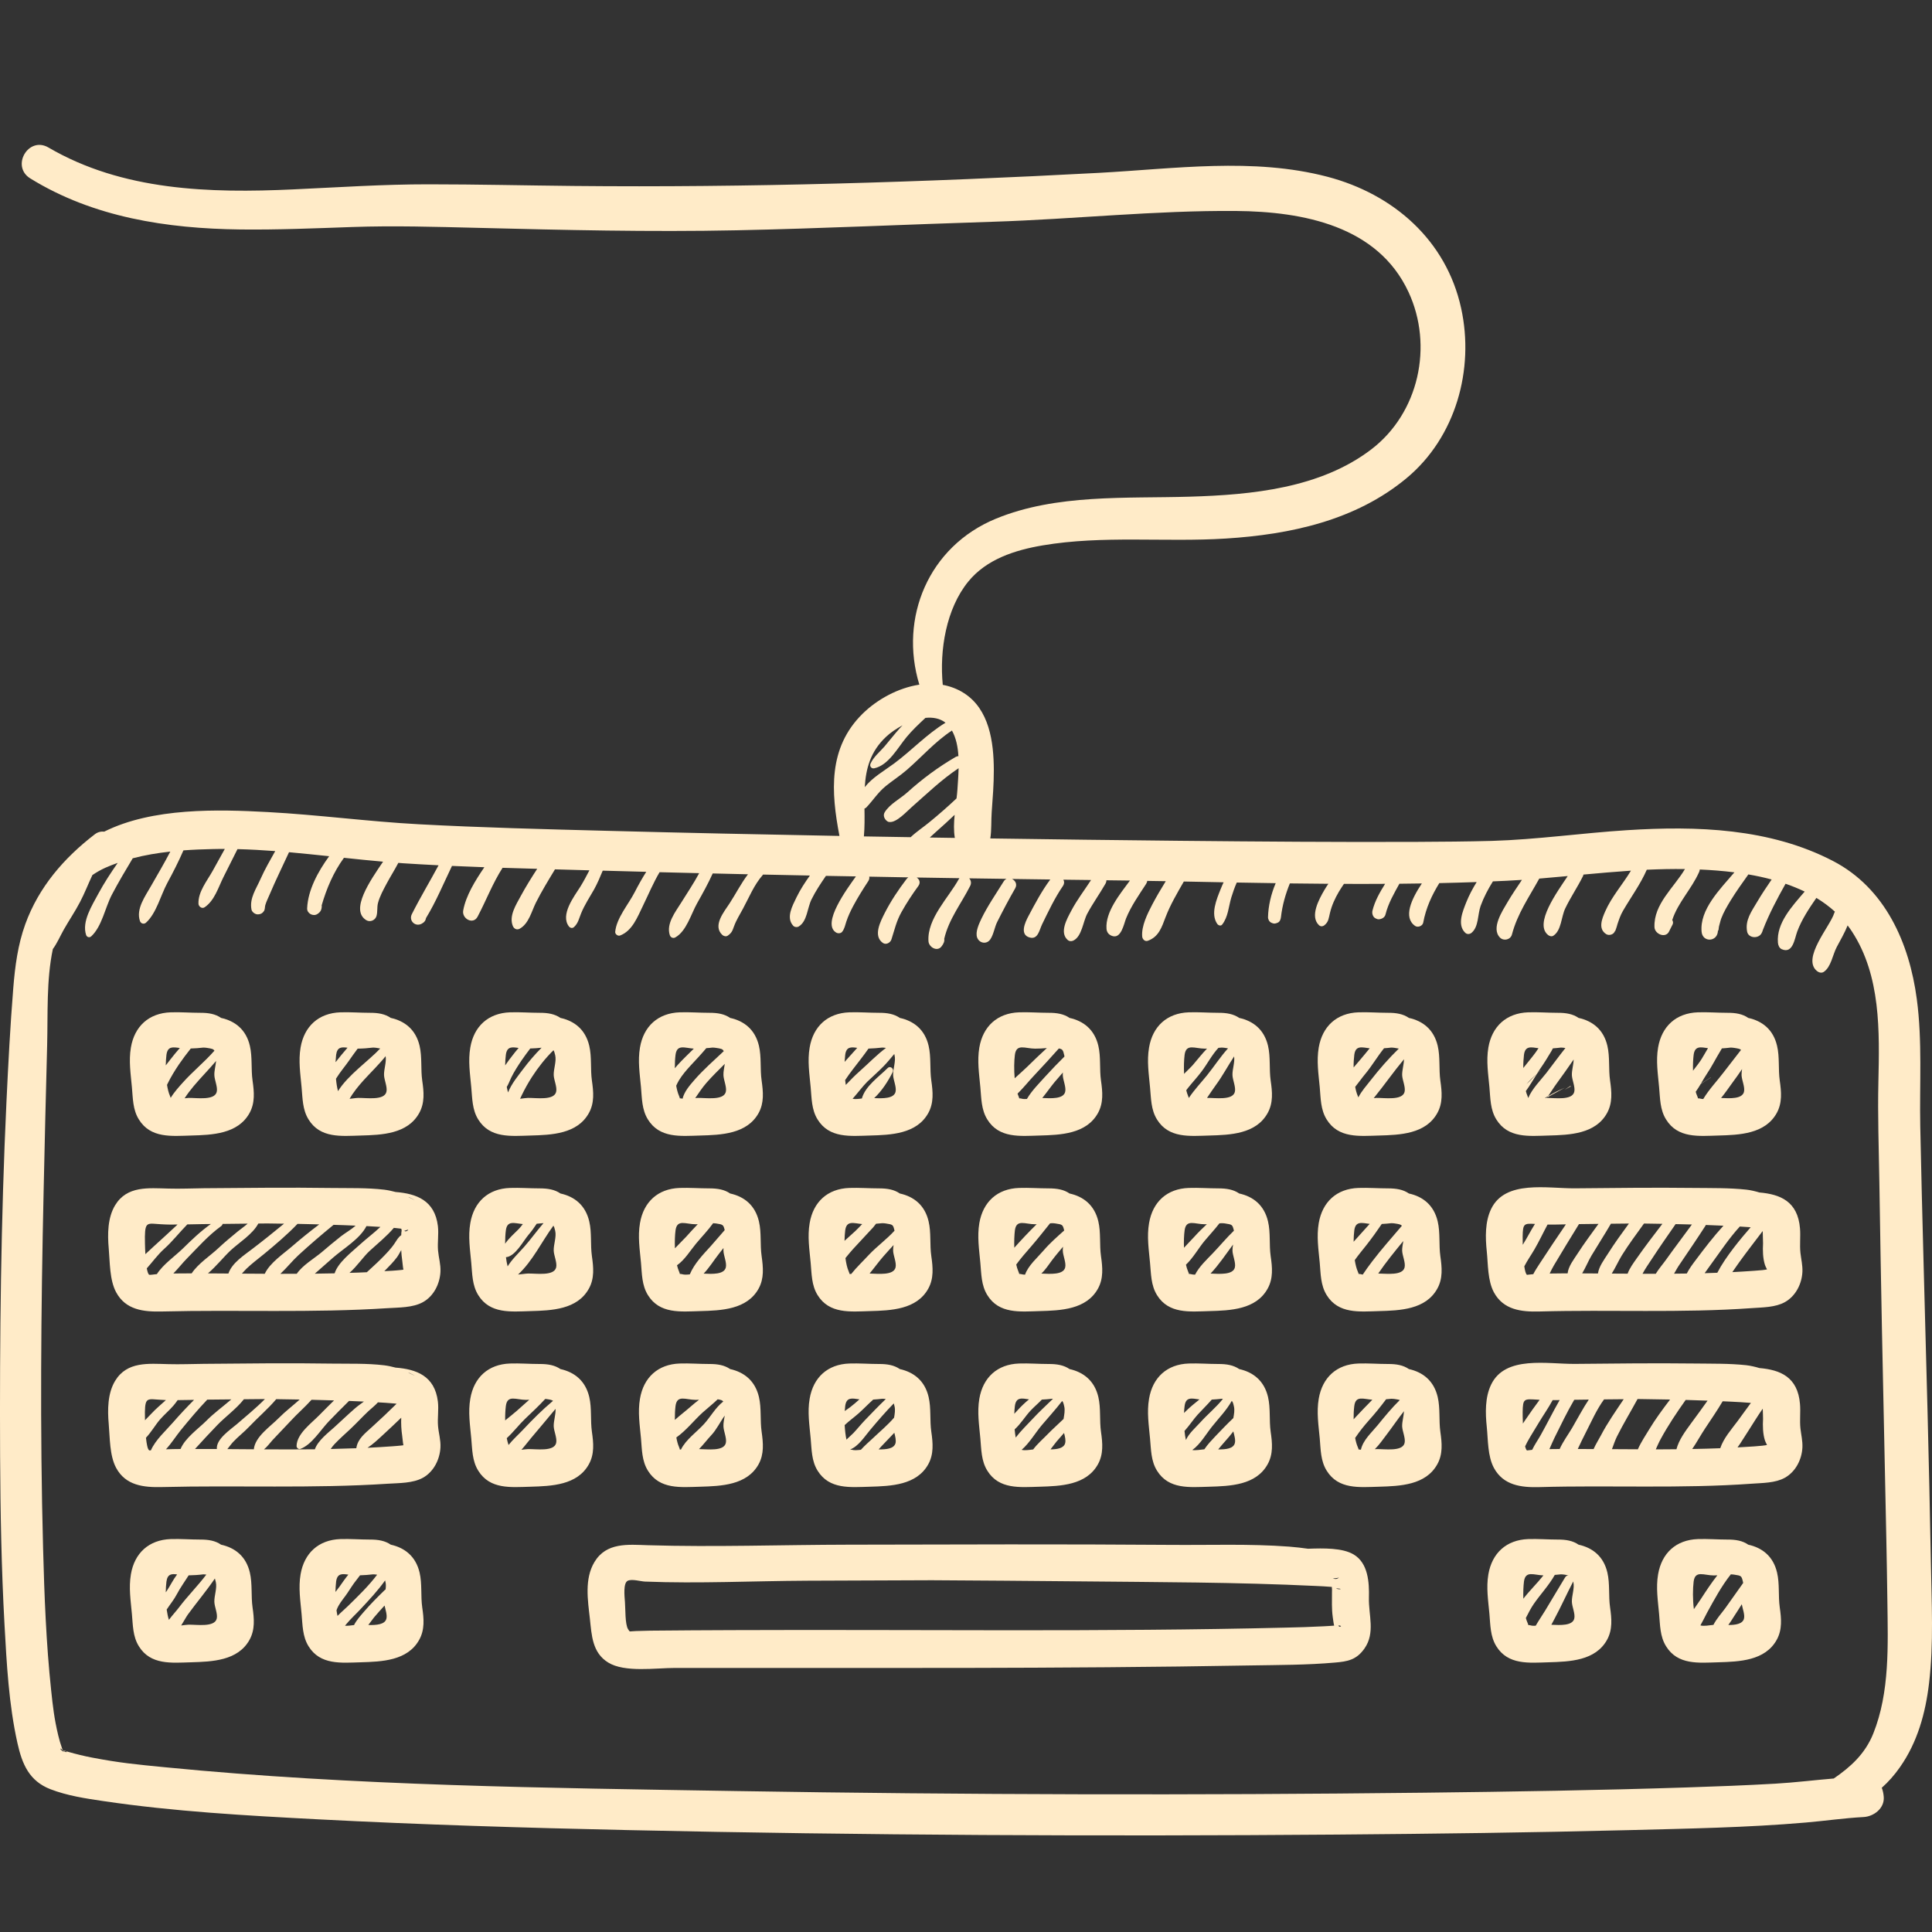 <?xml version="1.0" encoding="UTF-8"?>
<svg width="40px" height="40px" viewBox="0 0 40 40" version="1.1" xmlns="http://www.w3.org/2000/svg" xmlns:xlink="http://www.w3.org/1999/xlink">
    <rect x="0" y="0" width="40" height="40" fill="#333333" stroke="none"/>
    <!-- Generator: Sketch 62 (91390) - https://sketch.com -->
    <title>40icon-keyboard-yellow</title>
    <desc>Created with Sketch.</desc>
    <g id="40icon-keyboard-yellow" stroke="none" stroke-width="1" fill="none" fill-rule="evenodd">
        <g id="Group-6">
            <g>
                <rect id="Rectangle" x="0" y="0" width="40" height="40"></rect>
                <path d="M31.552,21.84 C31.577,21.646 31.699,21.681 31.853,21.702 C31.831,21.735 31.81,21.766 31.791,21.793 C31.716,21.895 31.625,22.001 31.538,22.112 C31.537,22.01 31.543,21.914 31.552,21.84 Z M31.604,22.446 C31.669,22.37 31.742,22.3 31.812,22.237 C31.745,22.305 31.677,22.381 31.604,22.446 Z M32.118,21.766 C32.129,21.749 32.14,21.728 32.151,21.705 C32.206,21.701 32.262,21.696 32.317,21.689 C32.342,21.69 32.366,21.691 32.389,21.695 C32.397,21.696 32.403,21.697 32.41,21.698 C32.275,21.868 32.145,22.046 32.016,22.214 C31.903,22.359 31.719,22.541 31.641,22.733 C31.638,22.723 31.633,22.708 31.624,22.687 C31.611,22.658 31.6,22.625 31.591,22.589 C31.676,22.475 31.749,22.344 31.824,22.227 C31.849,22.204 31.874,22.182 31.896,22.162 C31.898,22.16 31.896,22.159 31.895,22.16 C31.871,22.179 31.849,22.201 31.825,22.224 C31.848,22.187 31.871,22.152 31.893,22.12 C31.974,22.005 32.046,21.886 32.118,21.766 Z M32.593,22.607 C32.548,22.785 32.198,22.731 32.025,22.731 C32.028,22.727 32.031,22.723 32.034,22.72 C32.026,22.723 32.018,22.727 32.011,22.731 C32.002,22.731 31.993,22.732 31.983,22.733 C32.007,22.72 32.03,22.707 32.051,22.695 C32.113,22.607 32.168,22.515 32.22,22.445 C32.344,22.278 32.462,22.106 32.581,21.936 C32.578,22.042 32.541,22.159 32.544,22.258 C32.547,22.36 32.618,22.509 32.593,22.607 Z M30.98,23.177 C31.223,23.571 31.662,23.521 32.06,23.51 C32.499,23.498 33.032,23.479 33.272,23.045 C33.389,22.833 33.368,22.604 33.335,22.374 C33.3,22.136 33.334,21.887 33.279,21.652 C33.2,21.313 32.97,21.138 32.683,21.075 C32.565,20.993 32.423,20.968 32.25,20.969 C32.048,20.969 31.841,20.952 31.64,20.959 C31.187,20.975 30.89,21.25 30.815,21.688 C30.768,21.966 30.812,22.233 30.837,22.51 C30.857,22.74 30.854,22.974 30.98,23.177 Z M32.593,33.513 C32.555,33.662 32.302,33.647 32.119,33.639 C32.142,33.597 32.164,33.553 32.187,33.511 C32.32,33.263 32.435,33.006 32.565,32.756 C32.568,32.751 32.569,32.746 32.571,32.742 C32.572,32.746 32.573,32.749 32.574,32.754 C32.604,32.879 32.54,33.036 32.544,33.164 C32.547,33.266 32.618,33.415 32.593,33.513 Z M31.993,33.342 C31.931,33.445 31.857,33.55 31.795,33.659 C31.756,33.661 31.719,33.661 31.691,33.652 C31.663,33.644 31.649,33.644 31.643,33.648 C31.641,33.638 31.636,33.621 31.624,33.593 C31.611,33.565 31.601,33.533 31.591,33.499 C31.644,33.395 31.696,33.293 31.755,33.208 C31.897,33.003 32.069,32.823 32.19,32.607 C32.233,32.603 32.275,32.6 32.317,32.595 C32.342,32.596 32.366,32.597 32.389,32.601 C32.425,32.606 32.453,32.611 32.474,32.616 C32.447,32.616 32.42,32.63 32.402,32.661 C32.267,32.889 32.127,33.114 31.993,33.342 Z M31.552,32.745 C31.583,32.511 31.756,32.611 31.955,32.617 C31.824,32.783 31.669,32.931 31.539,33.1 C31.535,32.967 31.54,32.839 31.552,32.745 Z M33.279,32.558 C33.2,32.219 32.97,32.044 32.683,31.981 C32.565,31.899 32.423,31.874 32.25,31.875 C32.048,31.875 31.841,31.858 31.64,31.865 C31.187,31.881 30.89,32.156 30.815,32.595 C30.768,32.872 30.812,33.139 30.837,33.416 C30.857,33.646 30.854,33.88 30.98,34.084 C31.223,34.477 31.662,34.427 32.06,34.416 C32.499,34.403 33.032,34.385 33.272,33.951 C33.389,33.739 33.368,33.51 33.335,33.281 C33.3,33.042 33.334,32.793 33.279,32.558 Z M21.012,25.475 C21.043,25.234 21.225,25.347 21.43,25.347 C21.441,25.347 21.452,25.346 21.463,25.346 C21.303,25.503 21.15,25.665 21,25.833 C20.995,25.699 21.001,25.569 21.012,25.475 Z M21.74,25.328 C21.752,25.327 21.765,25.326 21.778,25.325 C21.802,25.325 21.826,25.326 21.85,25.33 C21.999,25.353 22.003,25.354 22.033,25.476 C21.885,25.608 21.737,25.737 21.607,25.889 C21.479,26.038 21.287,26.202 21.223,26.39 C21.197,26.39 21.172,26.388 21.151,26.381 C21.123,26.373 21.109,26.374 21.103,26.378 C21.101,26.367 21.096,26.351 21.084,26.322 C21.066,26.282 21.052,26.233 21.04,26.181 C21.136,26.049 21.243,25.928 21.35,25.805 C21.484,25.65 21.611,25.489 21.74,25.328 Z M22.053,26.243 C22.015,26.396 21.744,26.376 21.56,26.368 C21.644,26.289 21.713,26.184 21.775,26.1 C21.849,26.001 21.929,25.907 22.009,25.812 C22.006,25.84 22.003,25.868 22.004,25.893 C22.006,25.995 22.078,26.144 22.053,26.243 Z M20.441,26.813 C20.683,27.207 21.123,27.156 21.52,27.145 C21.959,27.133 22.491,27.115 22.732,26.68 C22.849,26.468 22.828,26.239 22.795,26.009 C22.761,25.772 22.795,25.522 22.74,25.288 C22.66,24.948 22.43,24.773 22.144,24.71 C22.026,24.628 21.884,24.604 21.71,24.604 C21.508,24.604 21.302,24.588 21.1,24.595 C20.647,24.61 20.351,24.885 20.276,25.324 C20.229,25.601 20.272,25.869 20.297,26.146 C20.318,26.375 20.315,26.609 20.441,26.813 Z M17.499,21.84 C17.521,21.668 17.62,21.676 17.748,21.695 C17.663,21.792 17.573,21.887 17.487,21.985 C17.49,21.931 17.494,21.882 17.499,21.84 Z M18.265,21.689 C18.289,21.69 18.313,21.691 18.336,21.695 C18.339,21.695 18.341,21.695 18.343,21.696 C18.152,21.839 17.978,22.02 17.804,22.174 C17.701,22.265 17.605,22.362 17.511,22.462 C17.506,22.43 17.502,22.397 17.498,22.362 C17.55,22.282 17.607,22.206 17.664,22.131 C17.771,21.991 17.881,21.854 17.981,21.71 C18.075,21.707 18.169,21.7 18.265,21.689 Z M18.521,21.848 C18.551,21.973 18.487,22.131 18.491,22.258 C18.494,22.36 18.566,22.509 18.541,22.607 C18.505,22.747 18.278,22.743 18.099,22.735 C18.261,22.585 18.394,22.373 18.483,22.195 C18.516,22.129 18.433,22.057 18.377,22.114 C18.196,22.295 17.916,22.484 17.844,22.743 C17.776,22.752 17.705,22.76 17.652,22.749 C17.762,22.625 17.863,22.488 17.957,22.395 C18.07,22.286 18.189,22.184 18.298,22.071 C18.374,21.993 18.443,21.906 18.515,21.822 C18.517,21.831 18.519,21.838 18.521,21.848 Z M16.927,23.177 C17.17,23.571 17.609,23.521 18.007,23.51 C18.446,23.498 18.978,23.479 19.219,23.045 C19.336,22.833 19.315,22.604 19.282,22.374 C19.247,22.136 19.281,21.887 19.226,21.652 C19.147,21.313 18.917,21.138 18.63,21.075 C18.512,20.993 18.371,20.968 18.197,20.969 C17.995,20.969 17.788,20.952 17.587,20.959 C17.133,20.975 16.837,21.25 16.763,21.688 C16.715,21.966 16.759,22.233 16.784,22.51 C16.805,22.74 16.801,22.974 16.927,23.177 Z M8,33.513 C7.97,33.636 7.789,33.648 7.625,33.644 C7.665,33.591 7.704,33.537 7.743,33.488 C7.814,33.404 7.887,33.322 7.962,33.241 C7.982,33.332 8.019,33.437 8,33.513 Z M7.33,33.645 C7.268,33.653 7.199,33.663 7.143,33.659 C7.15,33.651 7.155,33.642 7.163,33.634 C7.256,33.52 7.367,33.42 7.468,33.312 C7.645,33.121 7.823,32.933 7.973,32.721 C7.976,32.731 7.978,32.742 7.981,32.754 C7.993,32.802 7.99,32.854 7.983,32.908 C7.977,32.912 7.97,32.918 7.963,32.923 C7.816,33.066 7.671,33.211 7.537,33.367 C7.463,33.453 7.381,33.543 7.33,33.645 Z M6.988,33.456 C6.98,33.419 6.972,33.38 6.967,33.339 C6.978,33.31 6.989,33.279 7.007,33.249 C7.059,33.154 7.133,33.072 7.193,32.982 C7.255,32.889 7.313,32.794 7.384,32.707 C7.405,32.68 7.429,32.648 7.454,32.615 C7.544,32.612 7.634,32.606 7.725,32.595 C7.749,32.596 7.773,32.597 7.797,32.601 C7.801,32.601 7.804,32.602 7.808,32.603 C7.63,32.838 7.413,33.047 7.203,33.253 C7.147,33.308 7.063,33.378 6.988,33.456 Z M6.959,32.745 C6.982,32.573 7.081,32.582 7.212,32.601 C7.144,32.685 7.083,32.773 7.028,32.852 C7.006,32.883 6.977,32.92 6.945,32.96 C6.947,32.88 6.952,32.805 6.959,32.745 Z M8.687,32.558 C8.607,32.219 8.377,32.044 8.091,31.981 C7.972,31.899 7.831,31.874 7.657,31.875 C7.454,31.875 7.249,31.858 7.047,31.865 C6.594,31.881 6.298,32.156 6.223,32.595 C6.176,32.872 6.219,33.139 6.244,33.416 C6.265,33.646 6.262,33.88 6.388,34.084 C6.63,34.477 7.069,34.427 7.467,34.416 C7.906,34.403 8.438,34.385 8.679,33.951 C8.797,33.739 8.776,33.51 8.742,33.281 C8.708,33.042 8.742,32.793 8.687,32.558 Z M10.473,25.475 C10.5,25.261 10.648,25.326 10.825,25.343 C10.795,25.382 10.766,25.42 10.734,25.452 C10.656,25.531 10.535,25.636 10.458,25.75 C10.458,25.646 10.463,25.549 10.473,25.475 Z M11.112,25.336 C11.154,25.333 11.196,25.33 11.238,25.325 C11.243,25.325 11.248,25.325 11.252,25.325 C11.114,25.483 10.993,25.655 10.853,25.814 C10.737,25.945 10.601,26.071 10.51,26.219 C10.495,26.162 10.483,26.097 10.475,26.028 C10.479,26.028 10.482,26.028 10.486,26.028 C10.673,26.001 10.826,25.705 10.94,25.568 C11,25.498 11.058,25.419 11.112,25.336 Z M11.495,25.484 C11.524,25.608 11.46,25.766 11.464,25.893 C11.467,25.995 11.539,26.144 11.514,26.243 C11.468,26.424 11.1,26.363 10.932,26.367 C10.876,26.368 10.798,26.383 10.726,26.388 C11.027,26.11 11.215,25.707 11.457,25.377 C11.473,25.397 11.482,25.428 11.495,25.484 Z M9.901,26.813 C10.144,27.207 10.582,27.156 10.981,27.145 C11.419,27.133 11.952,27.115 12.192,26.68 C12.31,26.468 12.288,26.239 12.255,26.009 C12.221,25.772 12.255,25.522 12.2,25.288 C12.12,24.948 11.891,24.773 11.604,24.71 C11.485,24.628 11.344,24.604 11.17,24.604 C10.968,24.604 10.762,24.588 10.56,24.595 C10.107,24.61 9.811,24.885 9.737,25.324 C9.689,25.601 9.732,25.869 9.757,26.146 C9.778,26.375 9.775,26.609 9.901,26.813 Z M21.012,29.11 C21.037,28.92 21.156,28.95 21.305,28.972 C21.286,28.987 21.267,29.003 21.248,29.02 C21.159,29.098 21.079,29.183 21,29.271 C21.002,29.212 21.006,29.156 21.012,29.11 Z M21.571,28.977 C21.641,28.974 21.709,28.968 21.778,28.96 C21.785,28.96 21.793,28.961 21.8,28.961 C21.657,29.101 21.508,29.236 21.372,29.384 C21.269,29.496 21.135,29.624 21.029,29.763 C21.02,29.71 21.012,29.652 21.007,29.594 C21.132,29.482 21.233,29.314 21.336,29.206 C21.411,29.126 21.495,29.056 21.571,28.977 Z M22.034,29.119 C22.053,29.198 22.034,29.29 22.02,29.378 C21.91,29.486 21.793,29.587 21.688,29.696 C21.604,29.784 21.476,29.893 21.391,30.009 C21.31,30.019 21.214,30.035 21.152,30.017 C21.315,29.876 21.439,29.66 21.568,29.508 C21.71,29.34 21.858,29.179 21.991,29.006 C22.011,29.026 22.02,29.057 22.034,29.119 Z M22.053,29.878 C22.027,29.984 21.891,30.007 21.75,30.008 C21.796,29.949 21.838,29.89 21.878,29.842 C21.928,29.784 21.979,29.726 22.03,29.668 C22.049,29.742 22.068,29.819 22.053,29.878 Z M20.441,30.448 C20.683,30.842 21.123,30.791 21.52,30.781 C21.959,30.768 22.491,30.75 22.732,30.316 C22.849,30.103 22.828,29.874 22.795,29.645 C22.761,29.407 22.795,29.158 22.74,28.923 C22.66,28.584 22.43,28.409 22.144,28.345 C22.026,28.264 21.884,28.239 21.71,28.24 C21.508,28.24 21.302,28.223 21.1,28.23 C20.647,28.245 20.351,28.52 20.276,28.959 C20.229,29.236 20.272,29.504 20.297,29.781 C20.318,30.011 20.315,30.245 20.441,30.448 Z M36.107,33.513 C36.079,33.623 35.932,33.644 35.783,33.644 C35.823,33.589 35.86,33.531 35.895,33.475 C35.952,33.389 36.007,33.301 36.062,33.214 C36.079,33.311 36.128,33.429 36.107,33.513 Z M35.475,33.641 C35.387,33.65 35.275,33.673 35.205,33.652 C35.254,33.566 35.298,33.474 35.342,33.391 C35.491,33.12 35.641,32.839 35.835,32.595 C35.857,32.597 35.88,32.597 35.903,32.601 C36.055,32.624 36.056,32.624 36.087,32.754 C36.089,32.761 36.089,32.767 36.09,32.775 C36.09,32.775 36.089,32.775 36.089,32.776 C35.965,32.947 35.846,33.122 35.722,33.293 C35.643,33.402 35.537,33.515 35.475,33.641 Z M35.065,32.745 C35.096,32.505 35.278,32.617 35.483,32.618 C35.508,32.618 35.532,32.616 35.556,32.615 C35.435,32.769 35.326,32.934 35.219,33.099 C35.176,33.165 35.123,33.238 35.07,33.316 C35.044,33.117 35.047,32.89 35.065,32.745 Z M36.792,32.558 C36.713,32.219 36.483,32.044 36.196,31.981 C36.079,31.899 35.937,31.874 35.763,31.875 C35.561,31.875 35.355,31.858 35.153,31.865 C34.699,31.881 34.404,32.156 34.329,32.595 C34.282,32.872 34.325,33.139 34.35,33.416 C34.371,33.646 34.367,33.88 34.494,34.084 C34.736,34.477 35.175,34.427 35.573,34.416 C36.012,34.403 36.544,34.385 36.785,33.951 C36.902,33.739 36.881,33.51 36.848,33.281 C36.814,33.042 36.848,32.793 36.792,32.558 Z M8.482,28.433 C8.476,28.429 8.469,28.426 8.463,28.423 C8.409,28.386 8.74,28.559 8.482,28.433 Z M8.348,29.923 C8.347,29.923 8.347,29.923 8.346,29.923 C8.341,29.924 8.33,29.926 8.308,29.928 C8.247,29.935 8.185,29.939 8.123,29.944 C7.952,29.957 7.781,29.966 7.609,29.975 C7.72,29.902 7.817,29.811 7.917,29.719 C8.049,29.598 8.178,29.476 8.307,29.352 C8.302,29.481 8.308,29.599 8.327,29.728 C8.336,29.788 8.339,29.86 8.352,29.921 C8.352,29.922 8.352,29.922 8.352,29.922 C8.35,29.923 8.349,29.923 8.348,29.923 Z M7.377,29.984 C7.2,29.99 7.024,29.996 6.847,30 C6.87,29.965 6.894,29.933 6.92,29.905 C7.025,29.793 7.142,29.691 7.254,29.586 C7.382,29.466 7.501,29.335 7.63,29.214 C7.696,29.153 7.767,29.099 7.825,29.034 C7.876,29.037 7.928,29.039 7.978,29.043 C8.042,29.047 8.105,29.053 8.169,29.058 C8.177,29.059 8.193,29.061 8.211,29.063 C8.044,29.227 7.875,29.388 7.701,29.545 C7.558,29.676 7.405,29.788 7.377,29.984 Z M6.519,30.006 C6.168,30.01 5.817,30.009 5.466,30.007 C5.532,29.954 5.58,29.885 5.645,29.813 C5.767,29.68 5.895,29.553 6.017,29.42 C6.151,29.273 6.313,29.134 6.45,28.981 C6.454,28.981 6.457,28.981 6.461,28.981 C6.612,28.985 6.764,28.989 6.916,28.994 C6.814,29.095 6.712,29.195 6.612,29.298 C6.444,29.47 6.146,29.683 6.14,29.938 C6.139,29.976 6.182,30.013 6.22,29.998 C6.458,29.909 6.637,29.604 6.812,29.423 C6.947,29.282 7.086,29.144 7.226,29.005 C7.328,29.01 7.431,29.013 7.534,29.018 C7.468,29.067 7.401,29.113 7.346,29.162 C7.202,29.287 7.065,29.42 6.923,29.548 C6.803,29.657 6.581,29.824 6.519,30.006 Z M4.707,30.002 C4.745,29.958 4.777,29.908 4.822,29.859 C4.928,29.745 5.053,29.65 5.159,29.538 C5.338,29.348 5.549,29.171 5.719,28.968 C5.881,28.97 6.044,28.972 6.205,28.976 C6.061,29.105 5.902,29.226 5.773,29.357 C5.596,29.537 5.282,29.742 5.255,30.006 C5.072,30.005 4.89,30.003 4.707,30.002 Z M4.49,30 C4.339,30 4.188,30 4.038,30 C4.041,29.995 4.044,29.992 4.049,29.987 C4.194,29.826 4.346,29.664 4.496,29.508 C4.655,29.341 4.892,29.17 5.05,28.97 C5.195,28.969 5.34,28.967 5.485,28.966 C5.302,29.152 5.086,29.327 4.903,29.486 C4.772,29.598 4.47,29.796 4.49,30 Z M3.738,30 C3.637,30 3.537,30.003 3.436,30.006 C3.55,29.882 3.646,29.73 3.742,29.611 C3.919,29.394 4.098,29.181 4.291,28.978 C4.457,28.976 4.623,28.975 4.789,28.973 C4.615,29.123 4.425,29.26 4.269,29.419 C4.109,29.578 3.831,29.773 3.738,30 Z M3.124,30.028 C3.105,30.03 3.091,30.03 3.088,30.027 C3.055,30.004 3.036,29.896 3.022,29.767 C3.132,29.651 3.219,29.497 3.313,29.389 C3.402,29.287 3.508,29.199 3.596,29.096 C3.626,29.061 3.652,29.024 3.678,28.988 C3.792,28.986 3.905,28.985 4.018,28.983 C3.867,29.134 3.721,29.29 3.581,29.451 C3.439,29.615 3.216,29.813 3.124,30.028 Z M3,29.236 C3.005,28.918 3.061,28.966 3.338,28.982 C3.371,28.984 3.403,28.986 3.435,28.987 C3.332,29.08 3.226,29.169 3.131,29.271 C3.092,29.312 3.047,29.357 3.002,29.405 C3,29.327 3,29.265 3,29.236 Z M9.066,29.018 C9.001,28.486 8.621,28.348 8.19,28.315 C8.113,28.294 8.034,28.277 7.954,28.267 C7.598,28.224 7.23,28.237 6.873,28.232 C5.989,28.218 5.104,28.229 4.22,28.237 C3.976,28.239 3.731,28.25 3.487,28.243 C3.077,28.234 2.63,28.181 2.383,28.59 C2.227,28.848 2.225,29.192 2.251,29.481 C2.276,29.763 2.267,30.134 2.404,30.39 C2.602,30.758 2.975,30.797 3.353,30.788 C4.911,30.749 6.472,30.821 8.028,30.719 C8.26,30.704 8.548,30.711 8.757,30.595 C8.982,30.469 9.106,30.214 9.119,29.968 C9.127,29.814 9.082,29.675 9.069,29.524 C9.055,29.356 9.086,29.187 9.066,29.018 Z M11.514,29.878 C11.468,30.059 11.1,29.998 10.932,30.002 C10.894,30.003 10.845,30.01 10.796,30.016 C10.868,29.935 10.934,29.846 10.999,29.769 C11.168,29.57 11.335,29.369 11.502,29.169 C11.509,29.284 11.461,29.417 11.464,29.529 C11.467,29.631 11.539,29.78 11.514,29.878 Z M10.529,29.917 C10.514,29.875 10.502,29.828 10.492,29.776 C10.63,29.649 10.755,29.486 10.87,29.377 C11.012,29.241 11.156,29.108 11.288,28.964 C11.296,28.964 11.303,28.964 11.31,28.965 C11.39,28.977 11.428,28.984 11.451,29.005 C11.447,29.007 11.444,29.008 11.441,29.01 C11.223,29.193 11.024,29.393 10.829,29.601 C10.737,29.699 10.62,29.802 10.529,29.917 Z M10.473,29.11 C10.504,28.87 10.685,28.982 10.891,28.983 C10.913,28.983 10.936,28.98 10.958,28.98 C10.871,29.056 10.786,29.132 10.701,29.209 C10.632,29.27 10.546,29.336 10.459,29.408 C10.457,29.296 10.463,29.19 10.473,29.11 Z M12.255,29.645 C12.221,29.407 12.255,29.158 12.2,28.923 C12.12,28.584 11.891,28.409 11.604,28.345 C11.485,28.264 11.344,28.239 11.17,28.24 C10.968,28.24 10.762,28.223 10.56,28.23 C10.107,28.245 9.811,28.52 9.737,28.959 C9.689,29.236 9.732,29.504 9.757,29.781 C9.778,30.011 9.775,30.245 9.901,30.448 C10.144,30.842 10.582,30.791 10.981,30.781 C11.419,30.768 11.952,30.75 12.192,30.316 C12.31,30.103 12.288,29.874 12.255,29.645 Z M8.482,24.797 C8.476,24.794 8.469,24.791 8.463,24.787 C8.409,24.751 8.74,24.924 8.482,24.797 Z M8.375,25.478 C8.382,25.478 8.39,25.478 8.394,25.477 C8.527,25.42 8.387,25.534 8.375,25.478 Z M8.348,26.288 C8.347,26.288 8.347,26.288 8.346,26.288 C8.341,26.289 8.33,26.291 8.308,26.293 C8.247,26.3 8.185,26.304 8.123,26.309 C8.068,26.313 8.012,26.315 7.957,26.318 C7.967,26.309 7.976,26.299 7.986,26.289 C8.068,26.206 8.147,26.125 8.218,26.031 C8.245,25.995 8.275,25.938 8.307,25.882 C8.31,25.951 8.316,26.02 8.327,26.092 C8.336,26.153 8.339,26.224 8.352,26.286 C8.352,26.286 8.352,26.286 8.352,26.287 C8.35,26.288 8.349,26.288 8.348,26.288 Z M7.595,26.34 C7.475,26.346 7.355,26.35 7.236,26.353 C7.391,26.219 7.522,26.018 7.656,25.896 C7.827,25.739 8.005,25.597 8.154,25.422 C8.159,25.422 8.164,25.422 8.169,25.423 C8.191,25.425 8.277,25.436 8.294,25.437 C8.299,25.438 8.305,25.44 8.31,25.441 C8.312,25.455 8.314,25.469 8.316,25.484 C8.309,25.505 8.308,25.538 8.307,25.573 C8.247,25.614 8.219,25.669 8.176,25.734 C8.096,25.855 7.992,25.961 7.889,26.064 C7.796,26.158 7.693,26.248 7.595,26.34 Z M6.928,26.363 C6.791,26.366 6.654,26.369 6.518,26.37 C6.642,26.259 6.767,26.151 6.892,26.041 C7.112,25.848 7.452,25.651 7.587,25.385 C7.684,25.39 7.78,25.395 7.876,25.402 C7.737,25.533 7.582,25.648 7.441,25.777 C7.275,25.928 6.998,26.14 6.928,26.363 Z M6.144,26.372 C6.03,26.373 5.917,26.373 5.805,26.373 C5.936,26.251 6.056,26.1 6.176,25.99 C6.411,25.773 6.658,25.562 6.906,25.359 C7.058,25.363 7.211,25.369 7.363,25.376 C7.269,25.459 7.152,25.524 7.058,25.597 C6.92,25.705 6.787,25.818 6.654,25.931 C6.501,26.058 6.265,26.195 6.144,26.372 Z M5.482,26.372 C5.324,26.371 5.166,26.37 5.008,26.369 C5.039,26.335 5.069,26.301 5.103,26.267 C5.217,26.156 5.346,26.063 5.468,25.962 C5.705,25.766 5.946,25.562 6.16,25.339 C6.26,25.341 6.36,25.343 6.461,25.346 C6.51,25.347 6.56,25.349 6.609,25.35 C6.418,25.495 6.231,25.645 6.051,25.801 C5.88,25.95 5.584,26.147 5.482,26.372 Z M4.729,26.367 C4.588,26.366 4.446,26.365 4.305,26.364 C4.477,26.218 4.631,26.023 4.775,25.888 C4.938,25.735 5.233,25.553 5.348,25.332 C5.408,25.331 5.468,25.331 5.529,25.33 C5.646,25.331 5.764,25.333 5.881,25.335 C5.665,25.512 5.448,25.687 5.226,25.856 C5.05,25.991 4.803,26.148 4.729,26.367 Z M3.968,26.364 C3.946,26.364 3.924,26.364 3.902,26.364 C3.798,26.364 3.693,26.364 3.589,26.366 C3.69,26.263 3.781,26.146 3.869,26.057 C4.096,25.826 4.313,25.578 4.577,25.387 C4.595,25.374 4.605,25.357 4.609,25.34 C4.782,25.338 4.955,25.336 5.128,25.334 C5.057,25.396 4.975,25.452 4.922,25.496 C4.787,25.608 4.653,25.717 4.525,25.838 C4.352,26.001 4.102,26.16 3.968,26.364 Z M3.248,26.379 C3.183,26.386 3.096,26.399 3.088,26.392 C3.067,26.377 3.052,26.327 3.039,26.26 C3.16,26.125 3.268,25.973 3.402,25.854 C3.567,25.706 3.715,25.516 3.878,25.35 C3.982,25.348 4.087,25.346 4.191,25.344 C4.249,25.344 4.307,25.343 4.365,25.342 C4.154,25.491 3.971,25.667 3.785,25.85 C3.627,26.004 3.377,26.177 3.248,26.379 Z M3,25.601 C3.005,25.283 3.061,25.331 3.338,25.347 C3.404,25.35 3.466,25.354 3.532,25.354 C3.58,25.354 3.628,25.353 3.676,25.352 C3.667,25.36 3.659,25.368 3.651,25.376 C3.491,25.523 3.335,25.67 3.174,25.814 C3.122,25.861 3.065,25.913 3.01,25.966 C3,25.807 3,25.652 3,25.601 Z M9.066,25.383 C9.001,24.851 8.621,24.713 8.19,24.679 C8.113,24.658 8.034,24.641 7.954,24.631 C7.598,24.589 7.23,24.601 6.873,24.596 C5.989,24.583 5.104,24.594 4.22,24.601 C3.976,24.604 3.731,24.615 3.487,24.608 C3.077,24.599 2.63,24.545 2.383,24.954 C2.227,25.212 2.225,25.556 2.251,25.845 C2.276,26.127 2.267,26.499 2.404,26.754 C2.602,27.123 2.975,27.162 3.353,27.153 C4.911,27.114 6.472,27.186 8.028,27.084 C8.26,27.069 8.548,27.076 8.757,26.959 C8.982,26.834 9.106,26.579 9.119,26.332 C9.127,26.179 9.082,26.039 9.069,25.889 C9.055,25.721 9.086,25.552 9.066,25.383 Z M29.08,29.878 C29.034,30.059 28.666,29.998 28.498,30.002 C28.488,30.002 28.476,30.003 28.464,30.004 C28.558,29.912 28.636,29.796 28.713,29.696 C28.833,29.539 28.944,29.372 29.068,29.217 C29.063,29.32 29.028,29.432 29.03,29.529 C29.033,29.631 29.105,29.78 29.08,29.878 Z M28.176,30.016 C28.15,30.008 28.136,30.009 28.129,30.013 C28.128,30.003 28.123,29.986 28.11,29.957 C28.088,29.906 28.07,29.842 28.057,29.771 C28.06,29.766 28.063,29.762 28.067,29.757 C28.149,29.635 28.239,29.523 28.336,29.413 C28.464,29.271 28.584,29.123 28.698,28.97 C28.733,28.967 28.769,28.964 28.804,28.96 C28.829,28.961 28.852,28.961 28.876,28.965 C28.926,28.973 28.958,28.978 28.982,28.986 C28.816,29.147 28.669,29.328 28.523,29.507 C28.396,29.662 28.219,29.815 28.176,30.016 Z M28.039,29.11 C28.067,28.887 28.226,28.967 28.413,28.98 C28.295,29.099 28.179,29.22 28.065,29.342 C28.053,29.356 28.039,29.37 28.025,29.386 C28.024,29.282 28.029,29.185 28.039,29.11 Z M29.766,28.923 C29.686,28.584 29.457,28.409 29.17,28.345 C29.052,28.264 28.91,28.239 28.737,28.24 C28.534,28.24 28.328,28.223 28.126,28.23 C27.673,28.245 27.378,28.52 27.303,28.959 C27.256,29.236 27.298,29.504 27.324,29.781 C27.344,30.011 27.341,30.245 27.467,30.448 C27.71,30.842 28.148,30.791 28.547,30.781 C28.985,30.768 29.518,30.75 29.758,30.316 C29.876,30.103 29.854,29.874 29.821,29.645 C29.788,29.407 29.821,29.158 29.766,28.923 Z M29.08,26.243 C29.037,26.412 28.714,26.37 28.535,26.367 C28.694,26.133 28.874,25.913 29.054,25.694 C29.043,25.763 29.029,25.831 29.03,25.893 C29.033,25.995 29.105,26.144 29.08,26.243 Z M28.215,26.388 C28.202,26.387 28.189,26.385 28.178,26.381 C28.15,26.373 28.136,26.374 28.129,26.378 C28.128,26.367 28.123,26.351 28.11,26.322 C28.083,26.259 28.063,26.178 28.049,26.089 C28.126,25.98 28.211,25.879 28.294,25.774 C28.404,25.633 28.508,25.489 28.608,25.341 C28.673,25.338 28.739,25.332 28.804,25.325 C28.829,25.325 28.852,25.326 28.876,25.33 C28.966,25.344 29.003,25.35 29.024,25.379 C28.817,25.623 28.603,25.862 28.409,26.117 C28.342,26.205 28.276,26.295 28.215,26.388 Z M28.025,25.71 C28.026,25.621 28.031,25.54 28.039,25.475 C28.065,25.274 28.196,25.319 28.358,25.339 C28.248,25.462 28.137,25.584 28.027,25.707 C28.026,25.708 28.026,25.709 28.025,25.71 Z M29.766,25.288 C29.686,24.948 29.457,24.773 29.17,24.71 C29.052,24.628 28.91,24.604 28.737,24.604 C28.534,24.604 28.328,24.588 28.126,24.595 C27.673,24.61 27.378,24.885 27.303,25.324 C27.256,25.601 27.298,25.869 27.324,26.146 C27.344,26.375 27.341,26.609 27.467,26.813 C27.71,27.207 28.148,27.156 28.547,27.145 C28.985,27.133 29.518,27.115 29.758,26.68 C29.876,26.468 29.854,26.239 29.821,26.009 C29.788,25.772 29.821,25.522 29.766,25.288 Z M24.526,25.475 C24.557,25.234 24.738,25.347 24.944,25.347 C24.958,25.347 24.972,25.346 24.986,25.346 C24.899,25.428 24.812,25.511 24.732,25.601 C24.667,25.673 24.587,25.751 24.513,25.834 C24.508,25.7 24.513,25.57 24.526,25.475 Z M25.247,25.328 C25.261,25.327 25.276,25.326 25.291,25.325 C25.315,25.325 25.339,25.326 25.363,25.33 C25.514,25.354 25.516,25.353 25.547,25.48 C25.394,25.627 25.26,25.79 25.113,25.944 C24.981,26.082 24.83,26.22 24.743,26.39 C24.714,26.39 24.687,26.388 24.664,26.381 C24.637,26.373 24.623,26.374 24.616,26.378 C24.615,26.367 24.61,26.351 24.597,26.322 C24.58,26.283 24.566,26.235 24.554,26.184 C24.704,26.043 24.821,25.831 24.943,25.687 C25.044,25.567 25.151,25.452 25.247,25.328 Z M25.566,26.243 C25.527,26.399 25.247,26.375 25.063,26.368 C25.235,26.186 25.378,25.971 25.529,25.767 C25.522,25.811 25.516,25.854 25.517,25.893 C25.52,25.995 25.591,26.144 25.566,26.243 Z M23.954,26.813 C24.197,27.207 24.635,27.156 25.034,27.145 C25.472,27.133 26.005,27.115 26.245,26.68 C26.363,26.468 26.342,26.239 26.308,26.009 C26.274,25.772 26.308,25.522 26.253,25.288 C26.173,24.948 25.944,24.773 25.657,24.71 C25.538,24.628 25.397,24.604 25.223,24.604 C25.021,24.604 24.815,24.588 24.613,24.595 C24.16,24.61 23.864,24.885 23.79,25.324 C23.742,25.601 23.785,25.869 23.81,26.146 C23.832,26.375 23.828,26.609 23.954,26.813 Z M24.526,21.84 C24.557,21.599 24.738,21.711 24.944,21.711 C24.959,21.712 24.974,21.711 24.99,21.71 C24.887,21.816 24.796,21.934 24.698,22.048 C24.652,22.101 24.583,22.163 24.515,22.233 C24.508,22.086 24.513,21.942 24.526,21.84 Z M25.226,21.695 C25.247,21.693 25.27,21.692 25.291,21.689 C25.315,21.69 25.339,21.691 25.363,21.695 C25.388,21.699 25.408,21.702 25.425,21.705 C25.267,21.879 25.14,22.076 24.992,22.261 C24.873,22.408 24.725,22.564 24.614,22.732 C24.611,22.722 24.606,22.707 24.597,22.687 C24.583,22.654 24.571,22.615 24.56,22.573 C24.571,22.558 24.583,22.542 24.595,22.526 C24.685,22.413 24.785,22.306 24.872,22.191 C24.997,22.027 25.087,21.845 25.226,21.695 Z M25.517,22.258 C25.52,22.36 25.591,22.509 25.566,22.607 C25.521,22.787 25.16,22.728 24.99,22.731 C25.053,22.64 25.112,22.547 25.173,22.465 C25.311,22.278 25.422,22.067 25.551,21.872 C25.569,21.993 25.513,22.138 25.517,22.258 Z M23.954,23.177 C24.197,23.571 24.635,23.521 25.034,23.51 C25.472,23.498 26.005,23.479 26.245,23.045 C26.363,22.833 26.342,22.604 26.308,22.374 C26.274,22.136 26.308,21.887 26.253,21.652 C26.173,21.313 25.944,21.138 25.657,21.075 C25.538,20.993 25.397,20.968 25.223,20.969 C25.021,20.969 24.815,20.952 24.613,20.959 C24.16,20.975 23.864,21.25 23.79,21.688 C23.742,21.966 23.785,22.233 23.81,22.51 C23.832,22.74 23.828,22.974 23.954,23.177 Z M35.065,21.84 C35.09,21.648 35.21,21.68 35.362,21.701 C35.313,21.784 35.269,21.863 35.229,21.927 C35.183,22.001 35.118,22.082 35.052,22.168 C35.049,22.044 35.054,21.927 35.065,21.84 Z M35.65,21.706 C35.71,21.702 35.77,21.697 35.831,21.689 C35.855,21.69 35.879,21.691 35.903,21.695 C35.985,21.708 36.023,21.714 36.046,21.737 C35.926,21.89 35.807,22.044 35.689,22.198 C35.553,22.378 35.382,22.555 35.264,22.754 C35.242,22.753 35.222,22.752 35.204,22.746 C35.176,22.738 35.162,22.739 35.156,22.742 C35.154,22.732 35.149,22.715 35.137,22.687 C35.126,22.662 35.116,22.634 35.108,22.604 C35.145,22.552 35.179,22.497 35.212,22.442 C35.294,22.389 35.371,22.343 35.423,22.308 C35.425,22.307 35.423,22.305 35.422,22.305 C35.356,22.349 35.287,22.391 35.217,22.434 C35.257,22.365 35.295,22.299 35.332,22.244 C35.438,22.088 35.521,21.919 35.619,21.759 C35.628,21.745 35.638,21.726 35.65,21.706 Z M36.107,22.607 C36.068,22.756 35.816,22.741 35.633,22.733 C35.717,22.631 35.793,22.519 35.868,22.416 C35.937,22.324 36.003,22.229 36.068,22.134 C36.061,22.177 36.056,22.219 36.057,22.258 C36.06,22.36 36.132,22.509 36.107,22.607 Z M34.494,23.177 C34.736,23.571 35.175,23.521 35.573,23.51 C36.012,23.498 36.544,23.479 36.785,23.045 C36.902,22.833 36.881,22.604 36.848,22.374 C36.814,22.136 36.848,21.887 36.792,21.652 C36.713,21.313 36.483,21.138 36.196,21.075 C36.079,20.993 35.937,20.968 35.763,20.969 C35.561,20.969 35.355,20.952 35.153,20.959 C34.699,20.975 34.404,21.25 34.329,21.688 C34.282,21.966 34.325,22.233 34.35,22.51 C34.371,22.74 34.367,22.974 34.494,23.177 Z M21.012,21.84 C21.043,21.599 21.225,21.711 21.43,21.711 C21.511,21.712 21.593,21.706 21.674,21.699 C21.535,21.827 21.398,21.958 21.263,22.091 C21.185,22.167 21.095,22.244 21.008,22.325 C20.992,22.149 20.996,21.964 21.012,21.84 Z M21.923,21.707 C22.003,21.723 22.009,21.743 22.034,21.848 C22.037,21.856 22.037,21.866 22.038,21.875 C21.904,22.008 21.772,22.144 21.644,22.285 C21.518,22.426 21.361,22.58 21.261,22.753 C21.219,22.756 21.181,22.755 21.151,22.746 C21.123,22.738 21.109,22.739 21.103,22.742 C21.101,22.732 21.096,22.715 21.084,22.687 C21.078,22.673 21.073,22.658 21.067,22.643 C21.195,22.517 21.311,22.37 21.424,22.252 C21.593,22.073 21.759,21.891 21.923,21.707 Z M22.053,22.607 C22.016,22.756 21.762,22.741 21.579,22.733 C21.668,22.624 21.749,22.507 21.833,22.405 C21.89,22.338 21.948,22.271 22.006,22.205 C22.004,22.223 22.003,22.241 22.004,22.258 C22.006,22.36 22.078,22.509 22.053,22.607 Z M20.441,23.177 C20.683,23.571 21.123,23.521 21.52,23.51 C21.959,23.498 22.491,23.479 22.732,23.045 C22.849,22.833 22.828,22.604 22.795,22.374 C22.761,22.136 22.795,21.887 22.74,21.652 C22.66,21.313 22.43,21.138 22.144,21.075 C22.026,20.993 21.884,20.968 21.71,20.969 C21.508,20.969 21.302,20.952 21.1,20.959 C20.647,20.975 20.351,21.25 20.276,21.688 C20.229,21.966 20.272,22.233 20.297,22.51 C20.318,22.74 20.315,22.974 20.441,23.177 Z M27.735,33.681 C27.734,33.681 27.735,33.68 27.734,33.68 C27.649,33.631 27.83,33.664 27.735,33.681 Z M27.671,32.884 C27.69,32.89 27.736,32.888 27.748,32.895 C27.75,32.897 27.752,32.897 27.753,32.898 C27.767,32.907 27.685,32.91 27.665,32.883 C27.667,32.884 27.668,32.884 27.671,32.884 Z M27.596,32.68 C27.62,32.678 27.645,32.677 27.67,32.673 C27.688,32.671 27.705,32.667 27.721,32.661 C27.682,32.701 27.636,32.696 27.596,32.68 Z M27.398,33.671 C27.14,33.685 26.882,33.692 26.624,33.698 C22.81,33.791 18.991,33.734 15.175,33.75 C14.604,33.753 14.033,33.754 13.462,33.761 C13.363,33.763 13.265,33.767 13.166,33.769 C13.022,33.772 13.048,33.8 13.004,33.731 C12.939,33.63 12.95,33.3 12.939,33.171 C12.929,33.042 12.901,32.777 12.995,32.729 C13.081,32.685 13.261,32.741 13.354,32.745 C14.467,32.789 15.594,32.732 16.708,32.727 C17.569,32.723 18.43,32.72 19.291,32.717 C20.294,32.724 21.297,32.729 22.3,32.74 C23.949,32.757 25.604,32.756 27.252,32.836 C27.349,32.84 27.445,32.845 27.541,32.853 C27.552,32.853 27.563,32.854 27.574,32.855 C27.578,32.894 27.58,32.934 27.577,32.973 C27.578,33.147 27.569,33.305 27.593,33.478 C27.597,33.506 27.61,33.612 27.622,33.657 C27.547,33.662 27.473,33.668 27.398,33.671 Z M28.342,33.078 C28.35,32.768 28.329,32.363 28.025,32.183 C27.793,32.046 27.408,32.053 27.082,32.065 C26.962,32.048 26.839,32.033 26.687,32.021 C25.874,31.96 25.046,31.992 24.232,31.985 C22.012,31.968 19.791,31.976 17.571,31.981 C16.188,31.983 14.796,32.034 13.413,31.992 C13.003,31.979 12.555,31.929 12.308,32.339 C12.097,32.689 12.17,33.133 12.213,33.515 C12.25,33.857 12.262,34.218 12.592,34.421 C12.934,34.632 13.576,34.533 13.973,34.533 C17.948,34.53 21.926,34.552 25.901,34.481 C26.478,34.471 27.06,34.473 27.635,34.422 C27.898,34.4 28.084,34.368 28.251,34.129 C28.478,33.803 28.332,33.437 28.342,33.078 Z M24.526,29.11 C24.551,28.913 24.677,28.953 24.834,28.974 C24.739,29.05 24.645,29.126 24.563,29.206 C24.547,29.222 24.531,29.237 24.514,29.254 C24.516,29.201 24.52,29.152 24.526,29.11 Z M25.291,28.96 C25.3,28.96 25.309,28.961 25.319,28.962 C25.182,29.136 25,29.283 24.854,29.446 C24.756,29.554 24.616,29.674 24.553,29.814 C24.54,29.756 24.53,29.692 24.524,29.626 C24.624,29.517 24.712,29.38 24.797,29.288 C24.89,29.187 24.994,29.085 25.089,28.977 C25.157,28.973 25.224,28.968 25.291,28.96 Z M25.547,29.119 C25.565,29.192 25.55,29.276 25.535,29.36 C25.407,29.479 25.286,29.609 25.165,29.734 C25.084,29.82 25,29.907 24.935,30.006 C24.856,30.014 24.755,30.033 24.685,30.021 C24.848,29.906 24.973,29.687 25.093,29.537 C25.231,29.363 25.394,29.199 25.502,29.004 C25.524,29.023 25.533,29.056 25.547,29.119 Z M25.566,29.878 C25.537,29.994 25.378,30.011 25.222,30.008 C25.269,29.952 25.315,29.894 25.364,29.841 C25.425,29.774 25.481,29.706 25.535,29.636 C25.555,29.719 25.584,29.81 25.566,29.878 Z M23.954,30.448 C24.197,30.842 24.635,30.791 25.034,30.781 C25.472,30.768 26.005,30.75 26.245,30.316 C26.363,30.103 26.342,29.874 26.308,29.645 C26.274,29.407 26.308,29.158 26.253,28.923 C26.173,28.584 25.944,28.409 25.657,28.345 C25.538,28.264 25.397,28.239 25.223,28.24 C25.021,28.24 24.815,28.223 24.613,28.23 C24.16,28.245 23.864,28.52 23.79,28.959 C23.742,29.236 23.785,29.504 23.81,29.781 C23.832,30.011 23.828,30.245 23.954,30.448 Z M29.08,22.607 C29.034,22.789 28.666,22.728 28.498,22.731 C28.481,22.731 28.462,22.733 28.441,22.736 C28.444,22.732 28.448,22.728 28.451,22.724 C28.663,22.462 28.853,22.188 29.068,21.931 C29.066,22.039 29.028,22.157 29.03,22.258 C29.033,22.36 29.105,22.509 29.08,22.607 Z M28.123,22.72 C28.12,22.711 28.116,22.701 28.11,22.687 C28.088,22.636 28.07,22.572 28.058,22.502 C28.134,22.409 28.203,22.309 28.269,22.231 C28.398,22.077 28.517,21.874 28.655,21.703 C28.705,21.7 28.754,21.695 28.804,21.689 C28.829,21.69 28.852,21.691 28.876,21.695 C28.912,21.7 28.939,21.705 28.961,21.71 C28.751,21.914 28.559,22.134 28.378,22.366 C28.29,22.478 28.189,22.591 28.123,22.72 Z M28.039,21.84 C28.065,21.638 28.196,21.684 28.358,21.704 C28.292,21.784 28.227,21.865 28.164,21.938 C28.117,21.992 28.071,22.047 28.025,22.101 C28.024,22.003 28.03,21.911 28.039,21.84 Z M29.766,21.652 C29.686,21.313 29.457,21.138 29.17,21.075 C29.052,20.993 28.91,20.968 28.737,20.969 C28.534,20.969 28.328,20.952 28.126,20.959 C27.673,20.975 27.378,21.25 27.303,21.688 C27.256,21.966 27.298,22.233 27.324,22.51 C27.344,22.74 27.341,22.974 27.467,23.177 C27.71,23.571 28.148,23.521 28.547,23.51 C28.985,23.498 29.518,23.479 29.758,23.045 C29.876,22.833 29.854,22.604 29.821,22.374 C29.788,22.136 29.821,21.887 29.766,21.652 Z M10.473,21.84 C10.496,21.662 10.601,21.676 10.737,21.697 C10.694,21.747 10.651,21.799 10.612,21.851 C10.565,21.911 10.51,21.982 10.459,22.058 C10.46,21.976 10.465,21.9 10.473,21.84 Z M10.978,21.708 C11.056,21.706 11.134,21.7 11.213,21.692 C11.074,21.831 10.946,21.98 10.828,22.138 C10.745,22.25 10.587,22.438 10.519,22.618 C10.509,22.583 10.499,22.544 10.492,22.504 C10.529,22.445 10.551,22.38 10.585,22.309 C10.645,22.187 10.72,22.071 10.796,21.958 C10.854,21.873 10.915,21.791 10.978,21.708 Z M11.495,21.848 C11.524,21.973 11.46,22.131 11.464,22.258 C11.467,22.36 11.539,22.509 11.514,22.607 C11.468,22.789 11.1,22.728 10.932,22.731 C10.887,22.732 10.827,22.742 10.768,22.749 C10.778,22.727 10.788,22.704 10.8,22.68 C10.864,22.547 10.935,22.419 11.015,22.295 C11.144,22.096 11.291,21.91 11.459,21.744 C11.474,21.764 11.482,21.795 11.495,21.848 Z M9.901,23.177 C10.144,23.571 10.582,23.521 10.981,23.51 C11.419,23.498 11.952,23.479 12.192,23.045 C12.31,22.833 12.288,22.604 12.255,22.374 C12.221,22.136 12.255,21.887 12.2,21.652 C12.12,21.313 11.891,21.138 11.604,21.075 C11.485,20.993 11.344,20.968 11.17,20.969 C10.968,20.969 10.762,20.952 10.56,20.959 C10.107,20.975 9.811,21.25 9.737,21.688 C9.689,21.966 9.732,22.233 9.757,22.51 C9.778,22.74 9.775,22.974 9.901,23.177 Z M17.499,25.475 C17.527,25.261 17.674,25.326 17.851,25.343 C17.799,25.397 17.751,25.448 17.707,25.489 C17.645,25.548 17.564,25.616 17.485,25.69 C17.487,25.609 17.491,25.535 17.499,25.475 Z M18.138,25.336 C18.18,25.333 18.222,25.33 18.265,25.325 C18.289,25.325 18.313,25.326 18.336,25.33 C18.488,25.354 18.49,25.353 18.52,25.48 C18.361,25.656 18.156,25.804 17.995,25.974 C17.875,26.104 17.737,26.234 17.622,26.378 C17.605,26.374 17.595,26.375 17.59,26.378 C17.588,26.367 17.583,26.351 17.571,26.322 C17.539,26.25 17.518,26.153 17.504,26.048 C17.51,26.041 17.516,26.033 17.521,26.026 C17.613,25.912 17.71,25.804 17.811,25.699 C17.901,25.603 17.991,25.507 18.08,25.409 C18.095,25.392 18.115,25.366 18.138,25.336 Z M18.541,26.243 C18.498,26.409 18.186,26.372 18.004,26.367 C18.104,26.246 18.195,26.119 18.289,26.012 C18.359,25.93 18.432,25.854 18.501,25.777 C18.494,25.817 18.49,25.856 18.491,25.893 C18.494,25.995 18.566,26.144 18.541,26.243 Z M16.927,26.813 C17.17,27.207 17.609,27.156 18.007,27.145 C18.446,27.133 18.978,27.115 19.219,26.68 C19.336,26.468 19.315,26.239 19.282,26.009 C19.247,25.772 19.281,25.522 19.226,25.288 C19.147,24.948 18.917,24.773 18.63,24.71 C18.512,24.628 18.371,24.604 18.197,24.604 C17.995,24.604 17.788,24.588 17.587,24.595 C17.133,24.61 16.837,24.885 16.763,25.324 C16.715,25.601 16.759,25.869 16.784,26.146 C16.805,26.375 16.801,26.609 16.927,26.813 Z M13.986,29.11 C14.017,28.87 14.198,28.982 14.404,28.983 C14.427,28.983 14.45,28.98 14.473,28.98 C14.412,29.027 14.352,29.076 14.294,29.127 C14.197,29.213 14.079,29.301 13.972,29.398 C13.971,29.29 13.976,29.187 13.986,29.11 Z M14.549,29.243 C14.65,29.152 14.761,29.066 14.859,28.971 C14.925,28.982 14.956,28.99 14.974,29.017 C14.811,29.144 14.714,29.331 14.576,29.483 C14.432,29.643 14.197,29.806 14.099,30.011 C14.088,30.01 14.081,30.011 14.076,30.013 C14.075,30.003 14.07,29.986 14.058,29.957 C14.034,29.903 14.016,29.836 14.003,29.761 C14.205,29.619 14.379,29.396 14.549,29.243 Z M15.027,29.878 C14.983,30.051 14.65,30.004 14.473,30.002 C14.564,29.908 14.646,29.8 14.723,29.718 C14.834,29.602 14.908,29.441 15.005,29.308 C14.992,29.384 14.975,29.46 14.978,29.529 C14.98,29.631 15.052,29.78 15.027,29.878 Z M13.414,30.448 C13.657,30.842 14.096,30.791 14.493,30.781 C14.932,30.768 15.465,30.75 15.706,30.316 C15.823,30.103 15.801,29.874 15.769,29.645 C15.734,29.407 15.768,29.158 15.713,28.923 C15.633,28.584 15.404,28.409 15.117,28.345 C14.999,28.264 14.857,28.239 14.684,28.24 C14.481,28.24 14.275,28.223 14.073,28.23 C13.621,28.245 13.324,28.52 13.25,28.959 C13.202,29.236 13.246,29.504 13.271,29.781 C13.291,30.011 13.288,30.245 13.414,30.448 Z M3.446,21.84 C3.47,21.657 3.581,21.678 3.723,21.698 C3.655,21.776 3.589,21.855 3.526,21.937 C3.498,21.974 3.466,22.014 3.432,22.058 C3.434,21.976 3.438,21.9 3.446,21.84 Z M4.212,21.689 C4.236,21.69 4.26,21.691 4.283,21.695 C4.385,21.711 4.418,21.716 4.44,21.756 C4.437,21.758 4.434,21.76 4.431,21.763 C4.227,21.994 3.985,22.188 3.78,22.419 C3.708,22.499 3.606,22.611 3.534,22.73 C3.531,22.72 3.526,22.706 3.518,22.687 C3.491,22.626 3.472,22.548 3.458,22.462 C3.461,22.455 3.464,22.448 3.468,22.44 C3.535,22.302 3.617,22.168 3.703,22.04 C3.781,21.926 3.864,21.816 3.95,21.708 C4.037,21.705 4.124,21.7 4.212,21.689 Z M4.487,22.607 C4.441,22.789 4.074,22.728 3.906,22.731 C3.881,22.732 3.852,22.735 3.822,22.739 C3.878,22.652 3.941,22.569 4.008,22.489 C4.158,22.31 4.324,22.144 4.474,21.966 C4.465,22.063 4.435,22.168 4.438,22.258 C4.44,22.36 4.512,22.509 4.487,22.607 Z M2.875,23.177 C3.117,23.571 3.556,23.521 3.954,23.51 C4.393,23.498 4.925,23.479 5.166,23.045 C5.283,22.833 5.262,22.604 5.229,22.374 C5.195,22.136 5.228,21.887 5.173,21.652 C5.094,21.313 4.864,21.138 4.577,21.075 C4.46,20.993 4.318,20.968 4.144,20.969 C3.942,20.969 3.735,20.952 3.534,20.959 C3.08,20.975 2.784,21.25 2.71,21.688 C2.663,21.966 2.706,22.233 2.731,22.51 C2.752,22.74 2.748,22.974 2.875,23.177 Z M6.959,21.84 C6.981,21.674 7.073,21.676 7.195,21.692 C7.113,21.787 7.032,21.883 6.956,21.981 C6.953,21.984 6.95,21.988 6.947,21.991 C6.95,21.934 6.954,21.883 6.959,21.84 Z M7.217,21.972 C7.278,21.883 7.341,21.797 7.405,21.711 C7.511,21.71 7.618,21.702 7.725,21.689 C7.749,21.69 7.773,21.691 7.797,21.695 C7.828,21.7 7.852,21.703 7.872,21.708 C7.645,21.953 7.202,22.259 6.998,22.591 C6.978,22.515 6.964,22.426 6.956,22.334 C7.04,22.197 7.157,22.059 7.217,21.972 Z M7.951,22.258 C7.954,22.36 8.025,22.509 8,22.607 C7.954,22.789 7.587,22.728 7.418,22.731 C7.369,22.732 7.302,22.744 7.238,22.75 C7.317,22.611 7.42,22.486 7.527,22.367 C7.679,22.2 7.843,22.043 7.984,21.867 C8.004,21.989 7.947,22.136 7.951,22.258 Z M6.388,23.177 C6.63,23.571 7.069,23.521 7.467,23.51 C7.906,23.498 8.438,23.479 8.679,23.045 C8.797,22.833 8.776,22.604 8.742,22.374 C8.708,22.136 8.742,21.887 8.687,21.652 C8.607,21.313 8.377,21.138 8.091,21.075 C7.972,20.993 7.831,20.968 7.657,20.969 C7.454,20.969 7.249,20.952 7.047,20.959 C6.594,20.975 6.298,21.25 6.223,21.688 C6.176,21.966 6.219,22.233 6.244,22.51 C6.265,22.74 6.262,22.974 6.388,23.177 Z M17.779,29.26 C17.879,29.171 17.97,29.074 18.07,28.985 C18.073,28.982 18.075,28.979 18.078,28.977 C18.14,28.973 18.203,28.967 18.265,28.96 C18.289,28.961 18.313,28.961 18.336,28.965 C18.338,28.966 18.338,28.966 18.339,28.966 C18.192,29.107 18.05,29.255 17.909,29.402 C17.826,29.488 17.752,29.582 17.67,29.669 C17.624,29.716 17.571,29.759 17.525,29.806 C17.505,29.715 17.494,29.61 17.488,29.505 C17.58,29.418 17.684,29.344 17.779,29.26 Z M17.499,29.11 C17.524,28.919 17.643,28.951 17.794,28.972 C17.731,29.029 17.667,29.084 17.602,29.134 C17.571,29.158 17.532,29.185 17.49,29.214 C17.492,29.177 17.495,29.141 17.499,29.11 Z M18.521,29.119 C18.538,29.189 18.525,29.271 18.511,29.351 C18.377,29.507 18.219,29.637 18.069,29.78 C18,29.844 17.904,29.927 17.824,30.016 C17.757,30.024 17.686,30.031 17.638,30.016 C17.618,30.011 17.606,30.01 17.598,30.011 C17.773,29.948 17.906,29.734 18.016,29.605 C18.172,29.419 18.334,29.231 18.505,29.056 C18.51,29.072 18.515,29.092 18.521,29.119 Z M18.541,29.878 C18.51,29.995 18.349,30.011 18.192,30.008 C18.209,29.988 18.225,29.968 18.242,29.951 C18.333,29.854 18.426,29.761 18.516,29.664 C18.535,29.739 18.555,29.817 18.541,29.878 Z M16.927,30.448 C17.17,30.842 17.609,30.791 18.007,30.781 C18.446,30.768 18.978,30.75 19.219,30.316 C19.336,30.103 19.315,29.874 19.282,29.645 C19.247,29.407 19.281,29.158 19.226,28.923 C19.147,28.584 18.917,28.409 18.63,28.345 C18.512,28.264 18.371,28.239 18.197,28.24 C17.995,28.24 17.788,28.223 17.587,28.23 C17.133,28.245 16.837,28.52 16.763,28.959 C16.715,29.236 16.759,29.504 16.784,29.781 C16.805,30.011 16.801,30.245 16.927,30.448 Z M1.306,36.245 C1.307,36.25 1.31,36.254 1.311,36.257 C1.318,36.26 1.327,36.264 1.338,36.267 C1.346,36.269 1.352,36.271 1.36,36.274 C1.432,36.276 1.35,36.252 1.306,36.245 Z M4.487,33.513 C4.441,33.695 4.074,33.634 3.906,33.637 C3.863,33.638 3.807,33.647 3.751,33.654 C3.804,33.57 3.85,33.483 3.889,33.428 C4.072,33.176 4.274,32.939 4.449,32.681 C4.455,32.7 4.46,32.723 4.468,32.754 C4.498,32.879 4.434,33.036 4.438,33.164 C4.44,33.266 4.512,33.415 4.487,33.513 Z M3.497,33.537 C3.477,33.475 3.462,33.402 3.451,33.324 C3.521,33.216 3.604,33.118 3.663,33.004 C3.731,32.875 3.823,32.747 3.906,32.616 C4.007,32.614 4.11,32.608 4.212,32.595 C4.232,32.596 4.252,32.597 4.272,32.6 C4.093,32.837 3.881,33.047 3.703,33.284 C3.651,33.353 3.568,33.442 3.497,33.537 Z M3.446,32.745 C3.467,32.587 3.553,32.581 3.667,32.597 C3.584,32.705 3.528,32.825 3.453,32.938 C3.446,32.947 3.439,32.958 3.432,32.967 C3.433,32.884 3.438,32.807 3.446,32.745 Z M5.173,32.558 C5.094,32.219 4.864,32.044 4.577,31.981 C4.46,31.899 4.318,31.874 4.144,31.875 C3.942,31.875 3.735,31.858 3.534,31.865 C3.08,31.881 2.784,32.156 2.71,32.595 C2.663,32.872 2.706,33.139 2.731,33.416 C2.752,33.646 2.748,33.88 2.875,34.084 C3.117,34.477 3.556,34.427 3.954,34.416 C4.393,34.403 4.925,34.385 5.166,33.951 C5.283,33.739 5.262,33.51 5.229,33.281 C5.195,33.042 5.228,32.793 5.173,32.558 Z M13.986,25.475 C14.017,25.234 14.198,25.347 14.404,25.347 C14.418,25.347 14.432,25.346 14.446,25.346 C14.364,25.431 14.284,25.519 14.205,25.607 C14.14,25.678 14.053,25.759 13.974,25.845 C13.968,25.707 13.973,25.572 13.986,25.475 Z M14.765,25.325 C14.784,25.326 14.804,25.327 14.823,25.33 C14.969,25.352 14.976,25.355 15.004,25.468 C14.905,25.578 14.811,25.694 14.718,25.797 C14.557,25.974 14.374,26.161 14.282,26.384 C14.224,26.391 14.167,26.394 14.125,26.381 C14.097,26.373 14.083,26.374 14.076,26.378 C14.075,26.367 14.07,26.351 14.058,26.322 C14.042,26.286 14.028,26.243 14.017,26.196 C14.175,26.087 14.299,25.882 14.41,25.749 C14.527,25.609 14.657,25.474 14.765,25.325 Z M15.027,26.243 C14.99,26.388 14.749,26.378 14.568,26.369 C14.686,26.246 14.78,26.092 14.883,25.961 C14.914,25.92 14.948,25.88 14.979,25.839 C14.978,25.858 14.977,25.876 14.978,25.893 C14.98,25.995 15.052,26.144 15.027,26.243 Z M13.414,26.813 C13.657,27.207 14.096,27.156 14.493,27.145 C14.932,27.133 15.465,27.115 15.706,26.68 C15.823,26.468 15.801,26.239 15.769,26.009 C15.734,25.772 15.768,25.522 15.713,25.288 C15.633,24.948 15.404,24.773 15.117,24.71 C14.999,24.628 14.857,24.604 14.684,24.604 C14.481,24.604 14.275,24.588 14.073,24.595 C13.621,24.61 13.324,24.885 13.25,25.324 C13.202,25.601 13.246,25.869 13.271,26.146 C13.291,26.375 13.288,26.609 13.414,26.813 Z M36.539,26.29 C36.537,26.29 36.536,26.29 36.535,26.29 C36.533,26.291 36.522,26.292 36.492,26.296 C36.436,26.302 36.378,26.306 36.322,26.31 C36.17,26.321 36.018,26.33 35.866,26.338 C35.917,26.267 35.965,26.192 36.017,26.122 C36.172,25.907 36.336,25.698 36.495,25.487 C36.496,25.581 36.503,25.713 36.502,25.743 C36.494,25.885 36.497,26.052 36.542,26.19 C36.544,26.195 36.564,26.247 36.584,26.282 C36.563,26.286 36.541,26.29 36.539,26.29 Z M35.293,26.36 C35.33,26.306 35.368,26.254 35.408,26.199 C35.609,25.926 35.791,25.645 36.021,25.394 C36.095,25.398 36.168,25.403 36.241,25.409 C36.242,25.409 36.244,25.409 36.245,25.41 C36.048,25.636 35.725,26.021 35.555,26.351 C35.467,26.354 35.381,26.358 35.293,26.36 Z M34.923,26.367 C34.835,26.369 34.747,26.369 34.66,26.37 C34.699,26.302 34.735,26.235 34.774,26.18 C34.953,25.915 35.134,25.651 35.307,25.382 C35.312,25.375 35.314,25.368 35.317,25.362 C35.439,25.366 35.561,25.371 35.682,25.377 C35.476,25.602 35.29,25.845 35.108,26.088 C35.049,26.166 34.974,26.265 34.923,26.367 Z M34.281,26.372 C34.19,26.372 34.098,26.372 34.007,26.372 C34.062,26.267 34.131,26.17 34.196,26.071 C34.355,25.828 34.52,25.59 34.686,25.352 C34.688,25.349 34.689,25.347 34.691,25.344 C34.735,25.344 34.78,25.345 34.825,25.347 C34.893,25.348 34.961,25.351 35.029,25.352 C34.852,25.596 34.669,25.834 34.495,26.079 C34.433,26.167 34.345,26.266 34.281,26.372 Z M33.698,26.37 C33.588,26.369 33.48,26.369 33.37,26.368 C33.446,26.246 33.508,26.107 33.577,25.994 C33.719,25.765 33.88,25.55 34.037,25.332 C34.164,25.333 34.291,25.336 34.418,25.338 C34.237,25.573 34.056,25.81 33.885,26.055 C33.819,26.149 33.739,26.256 33.698,26.37 Z M33.084,26.366 C32.975,26.365 32.866,26.365 32.757,26.364 C32.829,26.244 32.886,26.103 32.948,25.999 C33.081,25.777 33.222,25.559 33.352,25.336 C33.476,25.335 33.601,25.333 33.725,25.332 C33.574,25.538 33.424,25.745 33.287,25.962 C33.206,26.089 33.104,26.223 33.084,26.366 Z M32.456,26.364 C32.421,26.364 32.386,26.364 32.35,26.364 C32.262,26.364 32.173,26.365 32.084,26.367 C32.114,26.307 32.142,26.248 32.171,26.2 C32.343,25.913 32.514,25.627 32.691,25.344 C32.826,25.341 32.96,25.341 33.095,25.339 C32.949,25.543 32.797,25.744 32.661,25.956 C32.585,26.074 32.47,26.219 32.456,26.364 Z M31.745,26.38 C31.686,26.385 31.613,26.394 31.615,26.394 C31.59,26.378 31.572,26.308 31.559,26.218 C31.622,26.095 31.702,25.983 31.771,25.864 C31.868,25.697 31.949,25.523 32.04,25.354 C32.167,25.355 32.294,25.352 32.42,25.349 C32.237,25.619 32.054,25.888 31.877,26.162 C31.838,26.224 31.785,26.3 31.745,26.38 Z M31.527,25.772 C31.525,25.691 31.525,25.626 31.525,25.601 C31.529,25.333 31.553,25.327 31.78,25.34 C31.691,25.48 31.616,25.631 31.528,25.771 C31.527,25.772 31.527,25.772 31.527,25.772 Z M37.267,25.433 C37.221,24.87 36.855,24.726 36.427,24.689 C36.344,24.664 36.242,24.639 36.153,24.63 C35.801,24.592 35.439,24.599 35.085,24.595 C34.26,24.585 33.434,24.595 32.609,24.603 C32.039,24.608 31.166,24.423 30.873,25.029 C30.744,25.295 30.752,25.621 30.782,25.907 C30.81,26.177 30.798,26.509 30.929,26.755 C31.125,27.119 31.495,27.163 31.871,27.153 C33.338,27.112 34.809,27.188 36.274,27.083 C36.493,27.067 36.758,27.069 36.954,26.959 C37.179,26.834 37.305,26.579 37.317,26.332 C37.323,26.197 37.291,26.072 37.276,25.939 C37.258,25.771 37.281,25.602 37.267,25.433 Z M13.986,21.84 C14.015,21.614 14.176,21.698 14.365,21.711 C14.25,21.825 14.131,21.937 14.022,22.058 C14.006,22.077 13.989,22.096 13.972,22.117 C13.971,22.012 13.976,21.915 13.986,21.84 Z M14.751,21.689 C14.776,21.69 14.8,21.691 14.823,21.695 C14.931,21.711 14.963,21.717 14.984,21.764 C14.779,21.958 14.565,22.143 14.38,22.356 C14.276,22.475 14.167,22.601 14.132,22.747 C14.13,22.747 14.127,22.747 14.125,22.746 C14.097,22.738 14.083,22.739 14.076,22.742 C14.075,22.732 14.07,22.715 14.058,22.687 C14.033,22.63 14.014,22.558 14,22.479 C14.017,22.442 14.034,22.405 14.056,22.369 C14.124,22.256 14.211,22.156 14.3,22.059 C14.41,21.941 14.52,21.824 14.623,21.701 C14.665,21.698 14.709,21.695 14.751,21.689 Z M15.027,22.607 C14.981,22.789 14.613,22.728 14.445,22.731 C14.43,22.731 14.412,22.733 14.394,22.735 C14.467,22.628 14.539,22.519 14.626,22.419 C14.746,22.282 14.877,22.154 15.006,22.026 C14.995,22.105 14.975,22.186 14.978,22.258 C14.98,22.36 15.052,22.509 15.027,22.607 Z M13.414,23.177 C13.657,23.571 14.096,23.521 14.493,23.51 C14.932,23.498 15.465,23.479 15.706,23.045 C15.823,22.833 15.801,22.604 15.769,22.374 C15.734,22.136 15.768,21.887 15.713,21.652 C15.633,21.313 15.404,21.138 15.117,21.075 C14.999,20.993 14.857,20.968 14.684,20.969 C14.481,20.969 14.275,20.952 14.073,20.959 C13.621,20.975 13.324,21.25 13.25,21.688 C13.202,21.966 13.246,22.233 13.271,22.51 C13.291,22.74 13.288,22.974 13.414,23.177 Z M36.539,29.925 C36.537,29.925 36.536,29.925 36.535,29.925 C36.533,29.926 36.522,29.928 36.492,29.931 C36.436,29.937 36.378,29.941 36.322,29.946 C36.206,29.954 36.09,29.96 35.974,29.967 C36.05,29.862 36.116,29.747 36.187,29.641 C36.29,29.484 36.386,29.319 36.496,29.165 C36.498,29.252 36.503,29.352 36.502,29.378 C36.494,29.52 36.497,29.688 36.542,29.825 C36.544,29.83 36.564,29.882 36.584,29.917 C36.563,29.922 36.541,29.925 36.539,29.925 Z M35.036,30 C35.129,29.864 35.209,29.715 35.298,29.581 C35.423,29.392 35.551,29.206 35.666,29.012 C35.725,29.015 35.785,29.016 35.843,29.02 C35.976,29.026 36.109,29.034 36.241,29.045 C36.244,29.045 36.248,29.045 36.251,29.045 C36.157,29.169 36.07,29.296 35.977,29.42 C35.846,29.596 35.686,29.774 35.616,29.984 C35.422,29.991 35.229,29.997 35.036,30 Z M34.709,30.005 C34.566,30.006 34.424,30.008 34.281,30.008 C34.314,29.935 34.345,29.862 34.381,29.797 C34.533,29.516 34.714,29.246 34.9,28.984 C35.051,28.988 35.202,28.993 35.353,28.999 C35.242,29.158 35.126,29.312 35.011,29.47 C34.891,29.635 34.76,29.809 34.709,30.005 Z M33.91,30.006 C33.731,30.006 33.552,30.005 33.374,30.003 C33.408,29.911 33.439,29.82 33.475,29.746 C33.607,29.48 33.763,29.226 33.904,28.965 C34.129,28.968 34.353,28.972 34.577,28.976 C34.424,29.177 34.273,29.381 34.144,29.595 C34.075,29.709 33.976,29.857 33.91,30.006 Z M32.994,30.001 C32.885,30 32.775,30 32.666,30 C32.72,29.887 32.772,29.774 32.827,29.669 C32.948,29.434 33.053,29.188 33.21,28.973 C33.345,28.972 33.481,28.969 33.617,28.969 C33.453,29.214 33.283,29.454 33.146,29.717 C33.101,29.803 33.037,29.901 32.994,30.001 Z M32.291,30 C32.22,30 32.15,30.001 32.079,30.002 C32.116,29.919 32.15,29.837 32.185,29.766 C32.317,29.5 32.443,29.236 32.593,28.981 C32.617,28.98 32.641,28.98 32.666,28.98 C32.741,28.978 32.818,28.977 32.894,28.977 C32.769,29.165 32.664,29.367 32.549,29.564 C32.469,29.699 32.361,29.845 32.291,30 Z M31.722,30.017 C31.669,30.022 31.614,30.029 31.615,30.03 C31.599,30.019 31.587,29.989 31.576,29.945 C31.59,29.915 31.605,29.885 31.621,29.855 C31.697,29.715 31.785,29.583 31.865,29.446 C31.95,29.304 32.059,29.149 32.146,28.988 C32.194,28.988 32.242,28.988 32.291,28.987 C32.154,29.225 32.034,29.47 31.899,29.711 C31.848,29.803 31.773,29.909 31.722,30.017 Z M31.525,29.236 C31.529,28.952 31.555,28.962 31.821,28.978 C31.84,28.98 31.858,28.98 31.876,28.982 C31.777,29.114 31.681,29.249 31.586,29.39 C31.569,29.416 31.55,29.443 31.53,29.473 C31.525,29.361 31.525,29.268 31.525,29.236 Z M37.267,29.069 C37.221,28.505 36.855,28.361 36.427,28.324 C36.344,28.299 36.242,28.275 36.153,28.265 C35.801,28.227 35.439,28.235 35.085,28.23 C34.26,28.22 33.434,28.23 32.609,28.238 C32.039,28.243 31.166,28.058 30.873,28.665 C30.744,28.93 30.752,29.256 30.782,29.542 C30.81,29.812 30.798,30.144 30.929,30.39 C31.125,30.754 31.495,30.799 31.871,30.789 C33.338,30.747 34.809,30.824 36.274,30.718 C36.493,30.702 36.758,30.705 36.954,30.595 C37.179,30.469 37.305,30.215 37.317,29.968 C37.323,29.832 37.291,29.707 37.276,29.574 C37.258,29.406 37.281,29.237 37.267,29.069 Z M38.784,35.892 C38.614,36.314 38.314,36.583 37.966,36.822 C37.563,36.855 37.158,36.906 36.756,36.929 C36.145,36.964 35.533,36.987 34.923,37.007 C33.112,37.066 31.299,37.095 29.488,37.116 C24.745,37.17 20.001,37.16 15.258,37.082 C11.319,37.017 7.35,36.975 3.426,36.59 C2.811,36.53 2.476,36.498 1.906,36.389 C1.739,36.357 1.575,36.317 1.412,36.27 C1.384,36.262 1.356,36.251 1.329,36.242 C1.327,36.242 1.327,36.242 1.326,36.242 C1.318,36.242 1.31,36.24 1.303,36.238 C1.302,36.236 1.301,36.234 1.3,36.232 C1.299,36.232 1.298,36.231 1.297,36.231 C1.296,36.229 1.296,36.227 1.295,36.225 C1.296,36.225 1.296,36.225 1.297,36.225 C1.293,36.215 1.288,36.206 1.285,36.198 C1.253,36.109 1.227,36.018 1.205,35.927 C1.122,35.579 1.094,35.324 1.06,35.005 C0.955,34.024 0.918,33.036 0.892,32.051 C0.826,29.591 0.848,27.128 0.903,24.669 C0.925,23.661 0.949,22.653 0.976,21.646 C0.993,20.987 0.958,20.297 1.094,19.649 C1.185,19.525 1.243,19.385 1.32,19.248 C1.429,19.055 1.555,18.871 1.657,18.675 C1.753,18.492 1.826,18.301 1.913,18.117 C1.997,18.06 2.085,18.009 2.181,17.966 C2.265,17.929 2.35,17.895 2.437,17.865 C2.293,18.072 2.155,18.282 2.036,18.503 C1.906,18.746 1.69,19.08 1.783,19.358 C1.798,19.404 1.853,19.419 1.889,19.386 C2.111,19.181 2.176,18.791 2.316,18.524 C2.451,18.267 2.599,18.018 2.748,17.77 C3.002,17.703 3.264,17.66 3.526,17.631 C3.401,17.873 3.262,18.106 3.126,18.345 C3.005,18.559 2.811,18.82 2.898,19.07 C2.917,19.123 2.98,19.141 3.023,19.103 C3.238,18.909 3.327,18.535 3.464,18.281 C3.584,18.06 3.698,17.836 3.798,17.606 C4.001,17.591 4.204,17.583 4.402,17.579 C4.486,17.577 4.57,17.576 4.654,17.577 C4.57,17.729 4.486,17.881 4.402,18.032 C4.285,18.241 4.1,18.465 4.109,18.71 C4.111,18.77 4.183,18.823 4.238,18.783 C4.442,18.644 4.518,18.377 4.625,18.162 C4.723,17.968 4.82,17.774 4.917,17.58 C5.178,17.587 5.438,17.601 5.698,17.621 C5.593,17.81 5.483,17.997 5.396,18.194 C5.305,18.402 5.163,18.594 5.206,18.828 C5.216,18.885 5.285,18.935 5.343,18.931 C5.399,18.928 5.433,18.91 5.465,18.862 C5.488,18.826 5.482,18.78 5.492,18.742 C5.515,18.661 5.552,18.594 5.584,18.516 C5.708,18.221 5.851,17.935 5.984,17.644 C6.261,17.669 6.538,17.698 6.815,17.727 C6.582,18.046 6.374,18.432 6.359,18.807 C6.355,18.911 6.48,18.979 6.568,18.926 C6.637,18.882 6.659,18.839 6.662,18.758 C6.662,18.754 6.659,18.75 6.659,18.747 C6.762,18.393 6.903,18.06 7.121,17.76 C7.391,17.789 7.661,17.816 7.931,17.84 C7.665,18.23 7.241,18.841 7.583,19.051 C7.664,19.1 7.77,19.052 7.795,18.965 C7.82,18.879 7.803,18.788 7.825,18.699 C7.862,18.556 7.937,18.422 8.006,18.292 C8.083,18.148 8.171,18.01 8.247,17.865 C8.28,17.867 8.313,17.87 8.347,17.873 C8.591,17.889 8.836,17.902 9.08,17.915 C8.898,18.254 8.698,18.585 8.526,18.928 C8.46,19.06 8.593,19.193 8.726,19.127 C8.784,19.098 8.812,19.059 8.821,19.006 C9.025,18.672 9.18,18.298 9.349,17.947 C9.352,17.94 9.355,17.934 9.357,17.928 C9.58,17.938 9.804,17.947 10.028,17.955 C9.842,18.228 9.645,18.542 9.59,18.852 C9.56,19.022 9.798,19.153 9.889,18.977 C10.067,18.64 10.197,18.292 10.405,17.967 C10.643,17.975 10.883,17.982 11.122,17.988 C11.003,18.171 10.887,18.357 10.783,18.549 C10.685,18.731 10.532,18.963 10.618,19.173 C10.642,19.229 10.699,19.26 10.758,19.229 C10.95,19.124 11.005,18.867 11.098,18.683 C11.215,18.452 11.349,18.232 11.483,18.011 C11.485,18.007 11.487,18.003 11.489,17.999 C11.56,18.001 11.631,18.003 11.702,18.005 C11.869,18.01 12.036,18.014 12.203,18.019 C12.143,18.134 12.083,18.249 12.014,18.36 C11.884,18.564 11.595,18.941 11.779,19.181 C11.806,19.214 11.849,19.225 11.884,19.194 C11.972,19.111 11.984,19.025 12.03,18.913 C12.101,18.736 12.206,18.581 12.299,18.416 C12.369,18.29 12.424,18.158 12.479,18.026 C12.779,18.034 13.08,18.043 13.38,18.05 C13.293,18.187 13.214,18.329 13.14,18.473 C13.009,18.728 12.764,19.006 12.737,19.293 C12.733,19.341 12.792,19.385 12.837,19.369 C13.093,19.273 13.2,18.981 13.313,18.75 C13.426,18.518 13.525,18.279 13.656,18.058 C13.929,18.064 14.203,18.072 14.476,18.078 C14.363,18.287 14.231,18.484 14.105,18.686 C13.983,18.881 13.789,19.126 13.868,19.362 C13.884,19.41 13.937,19.434 13.982,19.408 C14.211,19.281 14.308,18.924 14.432,18.703 C14.547,18.499 14.66,18.296 14.756,18.084 C14.999,18.09 15.242,18.095 15.486,18.101 C15.343,18.289 15.236,18.502 15.106,18.702 C14.991,18.879 14.748,19.165 14.956,19.358 C14.984,19.383 15.034,19.395 15.067,19.372 C15.15,19.313 15.162,19.275 15.197,19.179 C15.244,19.049 15.315,18.939 15.38,18.818 C15.51,18.579 15.61,18.322 15.793,18.115 C15.795,18.112 15.796,18.11 15.798,18.107 C16.121,18.115 16.444,18.12 16.768,18.127 C16.665,18.271 16.568,18.419 16.491,18.578 C16.405,18.757 16.269,18.998 16.422,19.166 C16.45,19.197 16.504,19.202 16.538,19.181 C16.713,19.075 16.714,18.797 16.801,18.622 C16.885,18.451 16.992,18.291 17.1,18.134 C17.307,18.138 17.514,18.142 17.721,18.145 C17.548,18.388 16.998,19.125 17.314,19.309 C17.349,19.329 17.407,19.327 17.434,19.294 C17.485,19.231 17.497,19.157 17.522,19.081 C17.559,18.97 17.608,18.865 17.663,18.761 C17.758,18.583 17.866,18.411 17.977,18.242 C17.998,18.209 18.003,18.178 17.996,18.15 C18.266,18.155 18.537,18.161 18.807,18.165 C18.793,18.174 18.779,18.185 18.768,18.201 C18.601,18.42 18.445,18.653 18.32,18.898 C18.232,19.073 18.07,19.375 18.278,19.522 C18.345,19.569 18.434,19.518 18.456,19.45 C18.521,19.25 18.557,19.074 18.665,18.882 C18.769,18.696 18.887,18.516 19.013,18.344 C19.065,18.272 19.035,18.204 18.978,18.168 C19.273,18.172 19.568,18.177 19.864,18.182 C19.859,18.188 19.854,18.196 19.849,18.204 C19.638,18.587 19.192,19.019 19.223,19.488 C19.231,19.608 19.399,19.711 19.491,19.598 C19.538,19.539 19.559,19.484 19.549,19.438 C19.644,19.03 19.897,18.715 20.087,18.341 C20.117,18.281 20.102,18.224 20.066,18.185 C20.324,18.189 20.582,18.193 20.84,18.196 C20.816,18.206 20.795,18.224 20.779,18.251 C20.625,18.5 20.447,18.756 20.32,19.019 C20.27,19.124 20.188,19.297 20.231,19.412 C20.277,19.532 20.43,19.558 20.504,19.447 C20.575,19.341 20.59,19.197 20.648,19.084 C20.766,18.85 20.888,18.618 21.019,18.391 C21.067,18.306 21.019,18.228 20.951,18.198 C21.215,18.202 21.48,18.206 21.745,18.209 C21.569,18.445 21.426,18.715 21.289,18.974 C21.224,19.097 21.105,19.353 21.319,19.41 C21.49,19.457 21.518,19.256 21.574,19.14 C21.704,18.873 21.837,18.591 22.005,18.346 C22.038,18.297 22.037,18.25 22.016,18.213 C22.207,18.215 22.398,18.218 22.589,18.22 C22.452,18.432 22.297,18.632 22.18,18.855 C22.092,19.021 21.93,19.302 22.103,19.459 C22.138,19.49 22.181,19.493 22.222,19.474 C22.401,19.388 22.422,19.081 22.511,18.916 C22.625,18.703 22.767,18.507 22.887,18.297 C22.901,18.272 22.907,18.248 22.907,18.225 C23.069,18.227 23.232,18.229 23.394,18.231 C23.184,18.516 22.884,18.88 22.909,19.228 C22.914,19.302 22.955,19.352 23.023,19.377 C23.213,19.447 23.269,19.127 23.313,19.017 C23.416,18.761 23.579,18.532 23.728,18.302 C23.742,18.28 23.75,18.258 23.753,18.238 C23.88,18.24 24.008,18.242 24.136,18.244 C24.037,18.404 23.941,18.566 23.855,18.73 C23.757,18.918 23.629,19.173 23.648,19.391 C23.653,19.445 23.704,19.5 23.764,19.478 C23.992,19.396 24.053,19.196 24.133,18.986 C24.229,18.734 24.373,18.489 24.51,18.251 C24.784,18.257 25.059,18.262 25.333,18.267 C25.311,18.314 25.291,18.363 25.271,18.411 C25.188,18.62 25.058,18.923 25.203,19.13 C25.225,19.159 25.275,19.178 25.303,19.143 C25.428,18.984 25.436,18.773 25.492,18.584 C25.524,18.48 25.56,18.374 25.606,18.272 C25.875,18.276 26.143,18.282 26.412,18.285 C26.314,18.513 26.258,18.763 26.253,18.987 C26.251,19.031 26.278,19.083 26.319,19.103 C26.375,19.129 26.397,19.127 26.454,19.103 C26.5,19.083 26.516,19.03 26.521,18.987 C26.549,18.741 26.615,18.512 26.705,18.29 C26.97,18.293 27.236,18.296 27.502,18.298 C27.473,18.341 27.444,18.385 27.418,18.43 C27.309,18.617 27.114,18.973 27.308,19.155 C27.342,19.187 27.387,19.183 27.422,19.155 C27.51,19.083 27.508,19.009 27.535,18.904 C27.572,18.747 27.637,18.604 27.718,18.466 C27.752,18.409 27.788,18.354 27.825,18.3 C28.109,18.301 28.393,18.301 28.677,18.299 C28.568,18.474 28.465,18.652 28.415,18.856 C28.402,18.912 28.423,18.987 28.48,19.014 C28.503,19.025 28.524,19.035 28.551,19.033 C28.612,19.026 28.671,18.995 28.686,18.93 C28.743,18.702 28.86,18.501 28.973,18.297 C29.128,18.295 29.283,18.293 29.438,18.291 C29.22,18.617 29.047,18.995 29.298,19.17 C29.356,19.21 29.453,19.171 29.466,19.103 C29.523,18.796 29.644,18.536 29.799,18.284 C30.057,18.278 30.315,18.271 30.573,18.262 C30.491,18.394 30.417,18.532 30.359,18.677 C30.284,18.867 30.164,19.146 30.335,19.311 C30.373,19.348 30.429,19.345 30.469,19.311 C30.616,19.186 30.592,18.933 30.654,18.758 C30.719,18.578 30.808,18.41 30.909,18.248 C31,18.244 31.09,18.241 31.181,18.236 C31.291,18.231 31.4,18.224 31.51,18.217 C31.409,18.368 31.305,18.519 31.213,18.676 C31.109,18.855 30.864,19.219 31.056,19.412 C31.134,19.49 31.275,19.455 31.303,19.348 C31.416,18.916 31.659,18.572 31.869,18.19 C32.066,18.174 32.262,18.156 32.458,18.138 C32.237,18.47 31.758,19.124 32.051,19.358 C32.081,19.382 32.126,19.396 32.162,19.372 C32.328,19.263 32.323,18.982 32.406,18.809 C32.515,18.581 32.658,18.372 32.771,18.145 C32.778,18.133 32.782,18.12 32.784,18.107 C33.112,18.077 33.439,18.048 33.767,18.026 C33.595,18.312 33.364,18.57 33.233,18.872 C33.166,19.025 33.082,19.232 33.256,19.341 C33.319,19.379 33.422,19.345 33.436,19.268 C33.425,19.329 33.454,19.24 33.461,19.222 C33.472,19.194 33.478,19.165 33.487,19.136 C33.52,19.037 33.549,18.949 33.602,18.858 C33.767,18.573 33.962,18.31 34.095,18.007 C34.358,17.995 34.621,17.989 34.885,17.993 C34.656,18.379 34.235,18.718 34.254,19.196 C34.26,19.342 34.491,19.437 34.56,19.278 C34.581,19.229 34.609,19.186 34.631,19.137 C34.643,19.11 34.64,19.073 34.622,19.048 C34.741,18.683 35.021,18.409 35.179,18.053 C35.187,18.035 35.19,18.018 35.192,18.002 C35.423,18.012 35.665,18.03 35.909,18.061 C35.609,18.413 35.186,18.832 35.23,19.293 C35.251,19.51 35.54,19.505 35.566,19.293 C35.567,19.284 35.567,19.275 35.568,19.265 C35.583,19.288 35.584,19.197 35.59,19.18 C35.607,19.125 35.617,19.068 35.637,19.014 C35.686,18.884 35.758,18.764 35.83,18.645 C35.944,18.459 36.071,18.282 36.198,18.104 C36.36,18.132 36.522,18.166 36.68,18.209 C36.576,18.361 36.474,18.513 36.379,18.674 C36.264,18.869 36.127,19.051 36.172,19.287 C36.198,19.426 36.403,19.44 36.469,19.326 C36.484,19.299 36.493,19.276 36.498,19.255 C36.629,18.917 36.793,18.61 36.968,18.297 C37.104,18.344 37.237,18.398 37.364,18.459 C37.103,18.764 36.776,19.112 36.81,19.516 C36.814,19.567 36.836,19.628 36.888,19.652 C37.12,19.754 37.154,19.439 37.209,19.288 C37.301,19.04 37.453,18.811 37.606,18.59 C37.743,18.673 37.871,18.767 37.989,18.874 C37.984,18.885 37.979,18.895 37.975,18.907 C37.892,19.177 37.297,19.841 37.618,20.104 C37.656,20.135 37.713,20.152 37.759,20.122 C37.912,20.019 37.943,19.766 38.028,19.607 C38.107,19.458 38.191,19.315 38.253,19.16 C38.284,19.2 38.314,19.242 38.342,19.285 C38.943,20.204 38.913,21.353 38.89,22.404 C38.874,23.091 38.899,23.781 38.91,24.468 C38.941,26.513 38.983,28.558 39.028,30.603 C39.046,31.45 39.065,32.296 39.076,33.143 C39.087,34.054 39.129,35.03 38.784,35.892 Z M1.336,36.275 C1.33,36.268 1.327,36.266 1.324,36.262 C1.324,36.263 1.324,36.263 1.325,36.263 C1.322,36.261 1.321,36.26 1.32,36.258 C1.306,36.246 1.309,36.253 1.319,36.27 C1.239,36.228 1.215,36.148 1.32,36.258 C1.322,36.257 1.329,36.258 1.337,36.26 C1.339,36.262 1.34,36.266 1.341,36.27 C1.334,36.267 1.329,36.265 1.325,36.263 C1.329,36.267 1.331,36.271 1.336,36.275 Z M19.769,17.348 C19.596,17.345 19.423,17.343 19.25,17.34 C19.294,17.298 19.339,17.257 19.383,17.219 C19.513,17.105 19.64,16.988 19.765,16.87 C19.749,17.033 19.743,17.198 19.769,17.348 Z M17.898,16.74 C17.912,16.735 17.926,16.729 17.936,16.718 C18.076,16.57 18.18,16.403 18.341,16.273 C18.483,16.158 18.638,16.059 18.776,15.939 C19.09,15.666 19.36,15.354 19.709,15.125 C19.795,15.279 19.832,15.464 19.843,15.655 C19.826,15.655 19.807,15.66 19.787,15.671 C19.427,15.88 19.095,16.126 18.786,16.405 C18.638,16.538 18.426,16.643 18.319,16.813 C18.275,16.882 18.31,16.959 18.369,17.003 C18.383,17.014 18.4,17.019 18.417,17.019 C18.563,17.034 18.779,16.794 18.873,16.713 C19.195,16.43 19.489,16.144 19.847,15.905 C19.843,16.062 19.831,16.216 19.822,16.353 C19.818,16.409 19.812,16.469 19.804,16.53 C19.623,16.701 19.435,16.865 19.243,17.022 C19.12,17.124 18.974,17.219 18.854,17.333 C18.531,17.328 18.208,17.323 17.886,17.317 C17.903,17.125 17.901,16.931 17.898,16.74 Z M18.346,15.254 C18.431,15.173 18.552,15.089 18.686,15.017 C18.669,15.036 18.651,15.052 18.635,15.071 C18.521,15.196 18.419,15.331 18.309,15.459 C18.209,15.573 18.088,15.669 18.024,15.808 C17.999,15.862 18.039,15.919 18.1,15.907 C18.398,15.844 18.589,15.477 18.77,15.26 C18.888,15.117 19.024,14.99 19.16,14.863 C19.314,14.847 19.46,14.872 19.576,14.963 C19.186,15.2 18.879,15.534 18.513,15.806 C18.308,15.958 18.06,16.097 17.904,16.297 C17.927,15.919 18.017,15.561 18.346,15.254 Z M39.977,32.353 C39.939,30.264 39.881,28.175 39.824,26.087 C39.8,25.165 39.775,24.243 39.757,23.322 C39.74,22.443 39.802,21.555 39.685,20.682 C39.531,19.529 39.035,18.389 37.949,17.825 C36.641,17.146 35.129,17.096 33.687,17.188 C32.752,17.247 31.823,17.382 30.887,17.41 C30.373,17.424 29.859,17.427 29.345,17.43 C27.707,17.437 26.069,17.424 24.432,17.408 C23.123,17.395 21.812,17.378 20.503,17.359 C20.532,17.179 20.519,16.979 20.532,16.814 C20.553,16.524 20.577,16.233 20.576,15.941 C20.574,15.37 20.485,14.682 19.953,14.347 C19.817,14.261 19.67,14.207 19.519,14.179 C19.449,13.462 19.588,12.604 20.047,12.041 C20.424,11.578 21.013,11.389 21.585,11.292 C22.833,11.08 24.12,11.229 25.378,11.15 C26.717,11.066 28.067,10.775 29.12,9.901 C30.139,9.055 30.53,7.649 30.251,6.38 C29.943,4.975 28.852,4.019 27.481,3.659 C25.942,3.256 24.312,3.495 22.749,3.579 C19.134,3.772 15.496,3.886 11.876,3.85 C10.875,3.84 9.875,3.816 8.874,3.816 C7.938,3.815 7.01,3.878 6.075,3.921 C4.341,4.001 2.54,3.952 1.003,3.054 C0.588,2.812 0.22,3.443 0.627,3.694 C1.935,4.502 3.457,4.732 4.974,4.751 C5.748,4.76 6.521,4.727 7.294,4.7 C8.155,4.67 9.014,4.696 9.875,4.717 C11.666,4.762 13.455,4.805 15.247,4.768 C17.02,4.731 18.791,4.646 20.563,4.591 C22.238,4.538 23.919,4.354 25.594,4.368 C26.979,4.38 28.525,4.675 29.162,6.047 C29.68,7.161 29.376,8.552 28.391,9.304 C27.338,10.108 25.918,10.245 24.636,10.283 C23.311,10.323 21.871,10.224 20.619,10.739 C19.222,11.314 18.613,12.794 19.034,14.175 C18.593,14.242 18.162,14.48 17.862,14.774 C17.139,15.483 17.206,16.399 17.38,17.307 C15.773,17.277 14.167,17.243 12.561,17.201 C11.263,17.167 9.962,17.135 8.665,17.065 C7.623,17.009 6.588,16.869 5.546,16.813 C4.512,16.757 3.159,16.718 2.158,17.218 C2.094,17.211 2.025,17.225 1.963,17.273 C1.322,17.765 0.801,18.369 0.524,19.133 C0.369,19.56 0.311,20.007 0.275,20.455 C0.212,21.237 0.171,22.02 0.134,22.804 C0.019,25.245 -0.009,27.696 0.002,30.139 C0.008,31.303 0.029,32.468 0.093,33.631 C0.138,34.448 0.182,35.286 0.361,36.088 C0.459,36.528 0.606,36.874 1.045,37.044 C1.392,37.178 1.77,37.235 2.136,37.289 C3.606,37.507 5.097,37.589 6.58,37.667 C8.717,37.778 10.855,37.843 12.994,37.89 C17.89,37.999 22.787,38.021 27.685,37.983 C29.695,37.967 31.706,37.942 33.716,37.891 C34.938,37.859 36.165,37.839 37.383,37.734 C37.783,37.7 38.181,37.641 38.582,37.62 C38.796,37.609 39.018,37.439 39.001,37.205 C38.996,37.134 38.982,37.071 38.96,37.014 C39.096,36.893 39.221,36.753 39.337,36.587 C39.7,36.07 39.866,35.466 39.939,34.848 C40.037,34.025 39.991,33.181 39.977,32.353 Z M32.084,22.677 C32.073,22.682 32.062,22.689 32.051,22.695 C32.045,22.704 32.04,22.712 32.034,22.72 C32.156,22.654 32.278,22.584 32.396,22.52 C32.289,22.567 32.183,22.617 32.084,22.677 Z M32.513,22.484 C32.475,22.509 32.435,22.535 32.396,22.562 C32.437,22.539 32.478,22.516 32.519,22.494 C32.524,22.491 32.519,22.48 32.513,22.484 L32.513,22.484 Z" id="Fill-35" fill="#FFEBC8"></path>
            </g>
        </g>
    </g>
</svg>